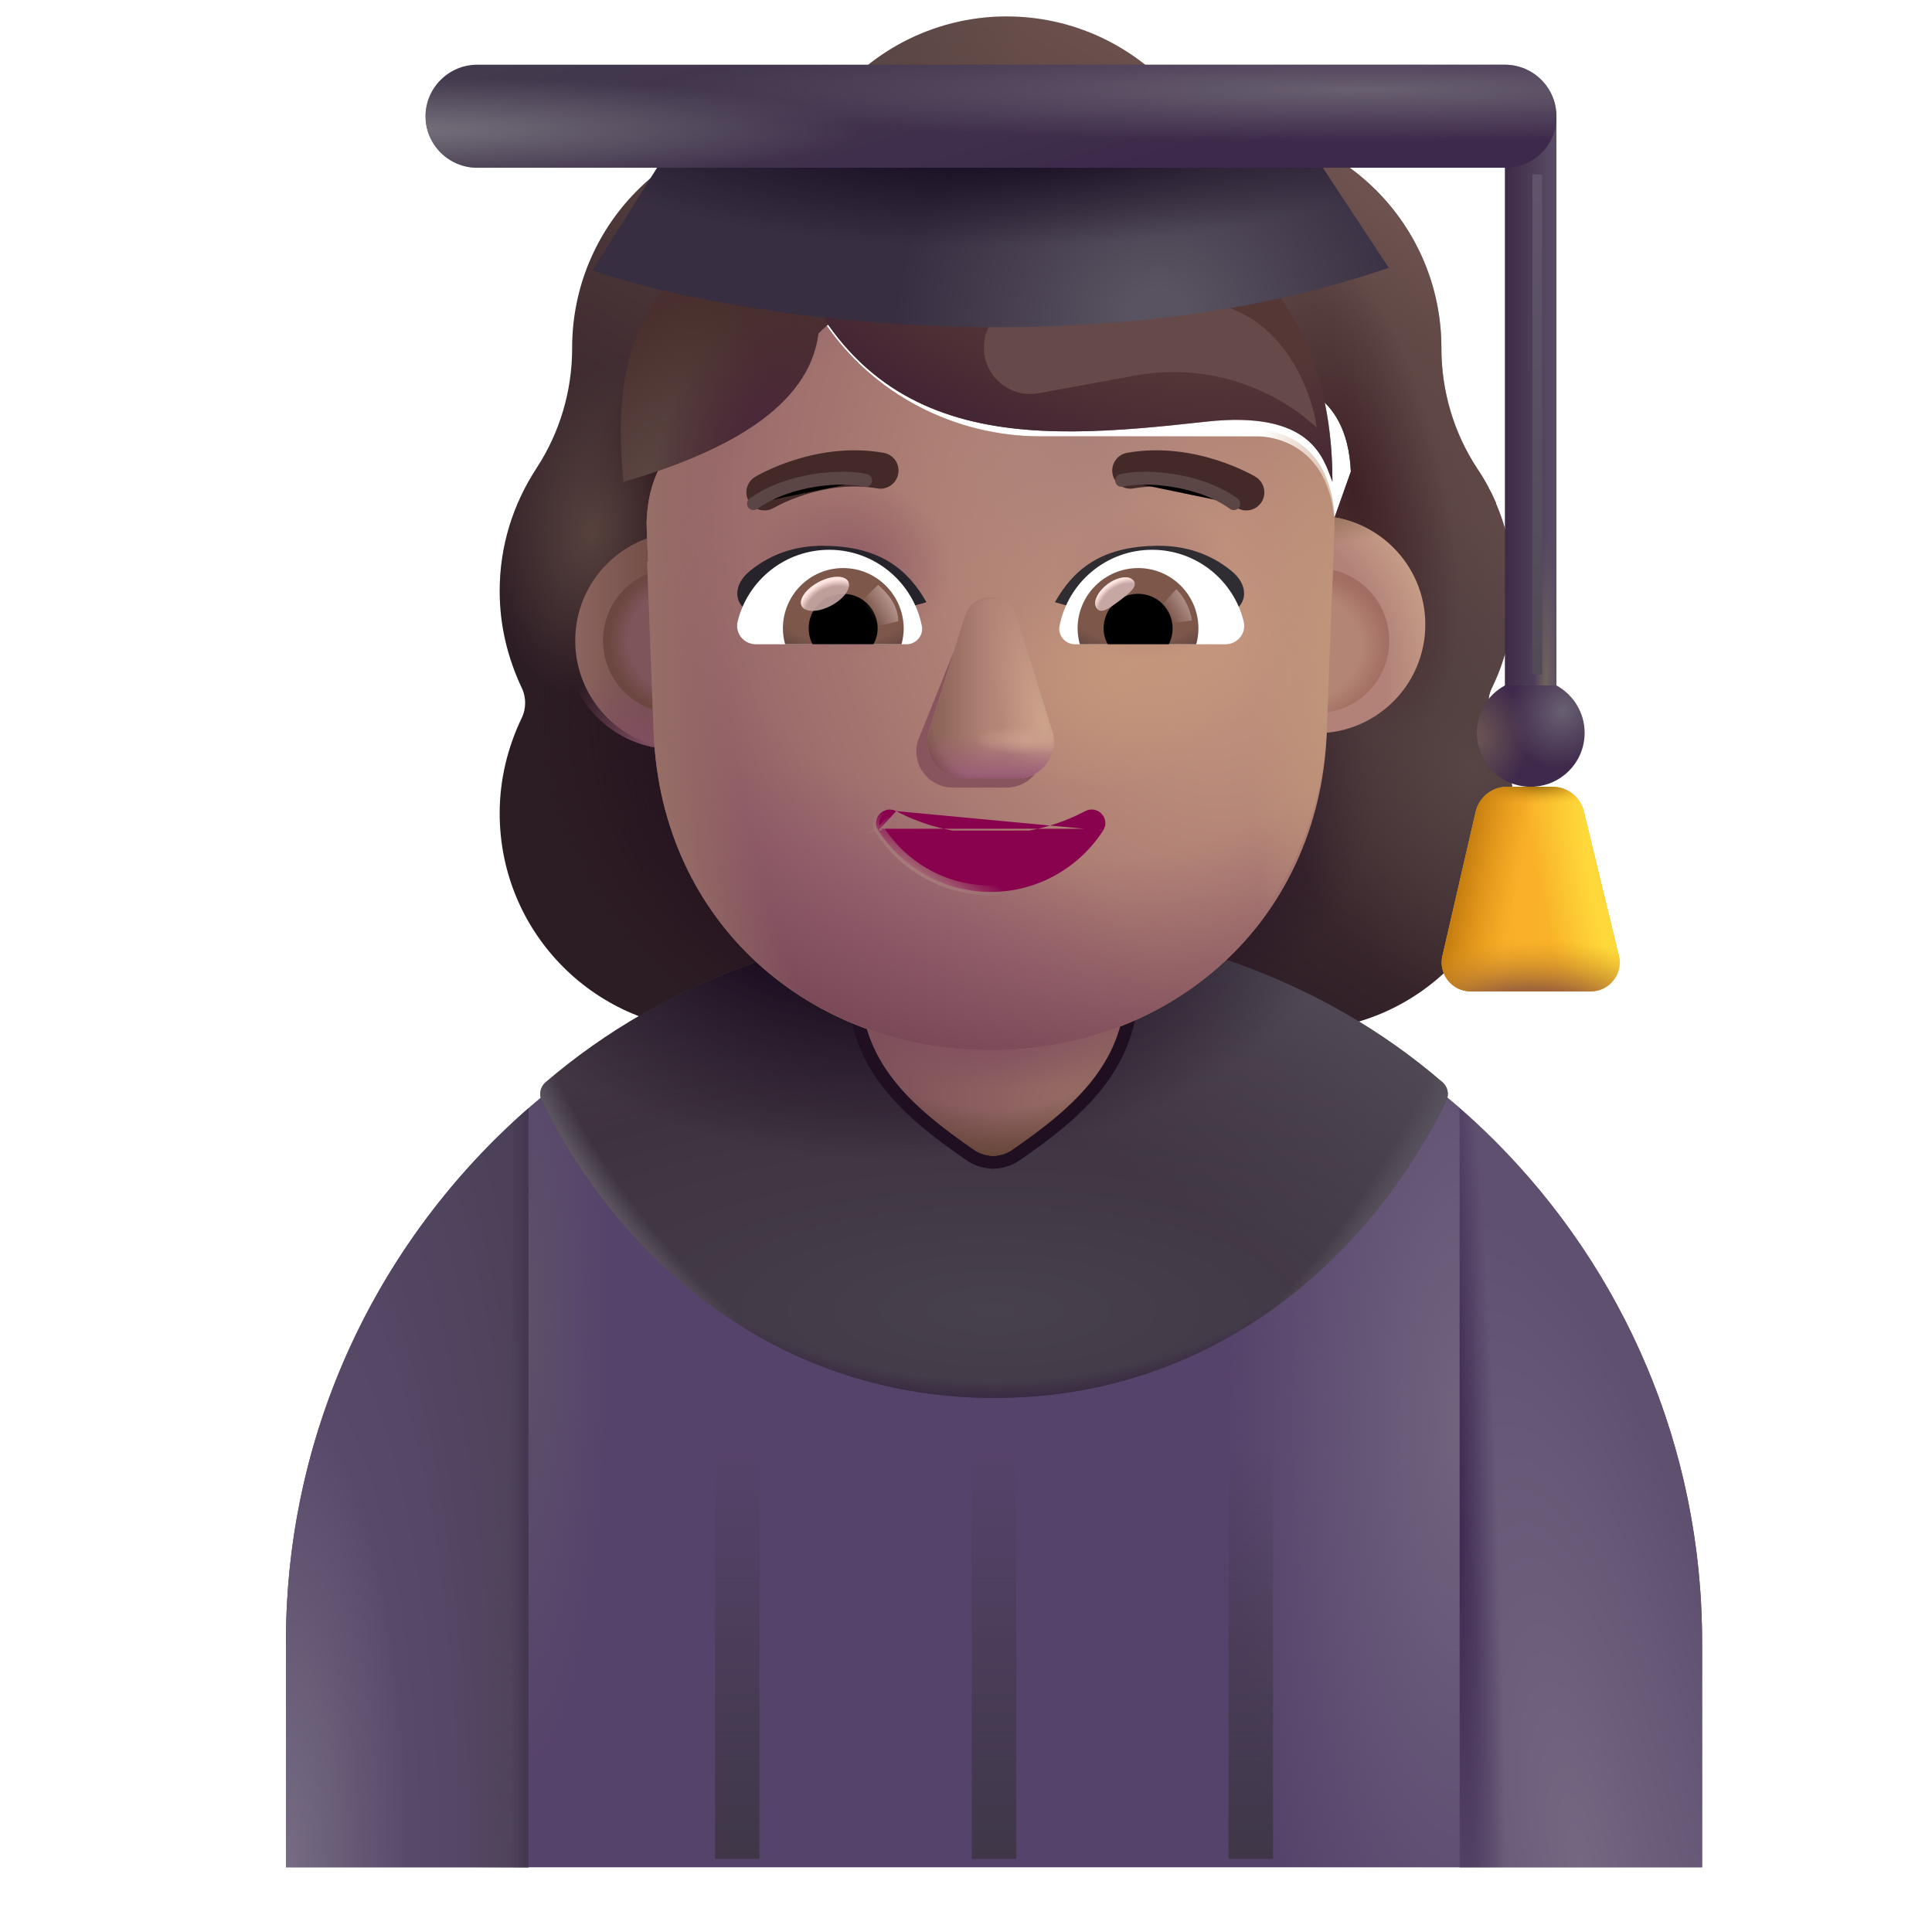<svg viewBox="1 1 30 30" xmlns="http://www.w3.org/2000/svg">
<g filter="url(#filter0_i_4002_1589)">
<path fill-rule="evenodd" clip-rule="evenodd" d="M23.918 12.426C24.14 11.97 24.257 11.46 24.257 10.93C24.257 10.44 24.156 9.98 23.976 9.561H23.981C23.897 9.371 23.802 9.192 23.686 9.023L23.684 9.019C23.323 8.468 23.132 7.82 23.132 7.162V7.152C23.132 5.242 21.583 3.692 19.673 3.692C19.482 3.692 19.302 3.607 19.195 3.448C18.569 2.578 17.54 2.005 16.383 2.005C15.226 2.005 14.197 2.578 13.571 3.448C13.465 3.597 13.284 3.692 13.093 3.692C13.063 3.692 13.034 3.693 13.004 3.693C11.135 3.741 9.634 5.271 9.634 7.152V7.162C9.634 7.82 9.443 8.468 9.082 9.019L9.08 9.023C8.72 9.574 8.509 10.22 8.509 10.93C8.509 11.471 8.636 11.97 8.849 12.426C8.923 12.574 8.923 12.755 8.849 12.903C8.636 13.349 8.509 13.848 8.509 14.379C8.509 16.246 10.016 17.753 11.884 17.753H20.883C22.75 17.753 24.257 16.246 24.257 14.379C24.257 13.848 24.13 13.349 23.918 12.903C23.843 12.755 23.843 12.574 23.918 12.426ZM11.062 9.624H11.049L12.306 12.094C12.435 15.032 13.582 12.094 16.383 12.094C19.184 12.094 20.406 15.365 20.535 12.426L21.726 9.073C21.67 7.768 20.724 7.676 20.535 7.676H17.159C15.825 7.676 14.567 7.024 13.814 5.922C13.685 5.74 13.416 5.772 13.331 5.975L13.244 6.178C13.008 6.767 12.556 7.216 11.997 7.473C11.981 7.478 11.962 7.486 11.943 7.494C11.925 7.502 11.906 7.511 11.889 7.516C11.642 7.644 11.062 8.029 11.04 9.024L11.051 9.345L11.062 9.624Z" fill="url(#paint0_linear_4002_1589)"/>
<path fill-rule="evenodd" clip-rule="evenodd" d="M23.918 12.426C24.14 11.97 24.257 11.46 24.257 10.93C24.257 10.44 24.156 9.98 23.976 9.561H23.981C23.897 9.371 23.802 9.192 23.686 9.023L23.684 9.019C23.323 8.468 23.132 7.82 23.132 7.162V7.152C23.132 5.242 21.583 3.692 19.673 3.692C19.482 3.692 19.302 3.607 19.195 3.448C18.569 2.578 17.54 2.005 16.383 2.005C15.226 2.005 14.197 2.578 13.571 3.448C13.465 3.597 13.284 3.692 13.093 3.692C13.063 3.692 13.034 3.693 13.004 3.693C11.135 3.741 9.634 5.271 9.634 7.152V7.162C9.634 7.82 9.443 8.468 9.082 9.019L9.08 9.023C8.72 9.574 8.509 10.22 8.509 10.93C8.509 11.471 8.636 11.97 8.849 12.426C8.923 12.574 8.923 12.755 8.849 12.903C8.636 13.349 8.509 13.848 8.509 14.379C8.509 16.246 10.016 17.753 11.884 17.753H20.883C22.75 17.753 24.257 16.246 24.257 14.379C24.257 13.848 24.13 13.349 23.918 12.903C23.843 12.755 23.843 12.574 23.918 12.426ZM11.062 9.624H11.049L12.306 12.094C12.435 15.032 13.582 12.094 16.383 12.094C19.184 12.094 20.406 15.365 20.535 12.426L21.726 9.073C21.67 7.768 20.724 7.676 20.535 7.676H17.159C15.825 7.676 14.567 7.024 13.814 5.922C13.685 5.74 13.416 5.772 13.331 5.975L13.244 6.178C13.008 6.767 12.556 7.216 11.997 7.473C11.981 7.478 11.962 7.486 11.943 7.494C11.925 7.502 11.906 7.511 11.889 7.516C11.642 7.644 11.062 8.029 11.04 9.024L11.051 9.345L11.062 9.624Z" fill="url(#paint1_radial_4002_1589)"/>
<path fill-rule="evenodd" clip-rule="evenodd" d="M23.918 12.426C24.14 11.97 24.257 11.46 24.257 10.93C24.257 10.44 24.156 9.98 23.976 9.561H23.981C23.897 9.371 23.802 9.192 23.686 9.023L23.684 9.019C23.323 8.468 23.132 7.82 23.132 7.162V7.152C23.132 5.242 21.583 3.692 19.673 3.692C19.482 3.692 19.302 3.607 19.195 3.448C18.569 2.578 17.54 2.005 16.383 2.005C15.226 2.005 14.197 2.578 13.571 3.448C13.465 3.597 13.284 3.692 13.093 3.692C13.063 3.692 13.034 3.693 13.004 3.693C11.135 3.741 9.634 5.271 9.634 7.152V7.162C9.634 7.82 9.443 8.468 9.082 9.019L9.08 9.023C8.72 9.574 8.509 10.22 8.509 10.93C8.509 11.471 8.636 11.97 8.849 12.426C8.923 12.574 8.923 12.755 8.849 12.903C8.636 13.349 8.509 13.848 8.509 14.379C8.509 16.246 10.016 17.753 11.884 17.753H20.883C22.75 17.753 24.257 16.246 24.257 14.379C24.257 13.848 24.13 13.349 23.918 12.903C23.843 12.755 23.843 12.574 23.918 12.426ZM11.062 9.624H11.049L12.306 12.094C12.435 15.032 13.582 12.094 16.383 12.094C19.184 12.094 20.406 15.365 20.535 12.426L21.726 9.073C21.67 7.768 20.724 7.676 20.535 7.676H17.159C15.825 7.676 14.567 7.024 13.814 5.922C13.685 5.74 13.416 5.772 13.331 5.975L13.244 6.178C13.008 6.767 12.556 7.216 11.997 7.473C11.981 7.478 11.962 7.486 11.943 7.494C11.925 7.502 11.906 7.511 11.889 7.516C11.642 7.644 11.062 8.029 11.04 9.024L11.051 9.345L11.062 9.624Z" fill="url(#paint2_radial_4002_1589)"/>
<path fill-rule="evenodd" clip-rule="evenodd" d="M23.918 12.426C24.14 11.97 24.257 11.46 24.257 10.93C24.257 10.44 24.156 9.98 23.976 9.561H23.981C23.897 9.371 23.802 9.192 23.686 9.023L23.684 9.019C23.323 8.468 23.132 7.82 23.132 7.162V7.152C23.132 5.242 21.583 3.692 19.673 3.692C19.482 3.692 19.302 3.607 19.195 3.448C18.569 2.578 17.54 2.005 16.383 2.005C15.226 2.005 14.197 2.578 13.571 3.448C13.465 3.597 13.284 3.692 13.093 3.692C13.063 3.692 13.034 3.693 13.004 3.693C11.135 3.741 9.634 5.271 9.634 7.152V7.162C9.634 7.82 9.443 8.468 9.082 9.019L9.08 9.023C8.72 9.574 8.509 10.22 8.509 10.93C8.509 11.471 8.636 11.97 8.849 12.426C8.923 12.574 8.923 12.755 8.849 12.903C8.636 13.349 8.509 13.848 8.509 14.379C8.509 16.246 10.016 17.753 11.884 17.753H20.883C22.75 17.753 24.257 16.246 24.257 14.379C24.257 13.848 24.13 13.349 23.918 12.903C23.843 12.755 23.843 12.574 23.918 12.426ZM11.062 9.624H11.049L12.306 12.094C12.435 15.032 13.582 12.094 16.383 12.094C19.184 12.094 20.406 15.365 20.535 12.426L21.726 9.073C21.67 7.768 20.724 7.676 20.535 7.676H17.159C15.825 7.676 14.567 7.024 13.814 5.922C13.685 5.74 13.416 5.772 13.331 5.975L13.244 6.178C13.008 6.767 12.556 7.216 11.997 7.473C11.981 7.478 11.962 7.486 11.943 7.494C11.925 7.502 11.906 7.511 11.889 7.516C11.642 7.644 11.062 8.029 11.04 9.024L11.051 9.345L11.062 9.624Z" fill="url(#paint3_radial_4002_1589)"/>
<path fill-rule="evenodd" clip-rule="evenodd" d="M23.918 12.426C24.14 11.97 24.257 11.46 24.257 10.93C24.257 10.44 24.156 9.98 23.976 9.561H23.981C23.897 9.371 23.802 9.192 23.686 9.023L23.684 9.019C23.323 8.468 23.132 7.82 23.132 7.162V7.152C23.132 5.242 21.583 3.692 19.673 3.692C19.482 3.692 19.302 3.607 19.195 3.448C18.569 2.578 17.54 2.005 16.383 2.005C15.226 2.005 14.197 2.578 13.571 3.448C13.465 3.597 13.284 3.692 13.093 3.692C13.063 3.692 13.034 3.693 13.004 3.693C11.135 3.741 9.634 5.271 9.634 7.152V7.162C9.634 7.82 9.443 8.468 9.082 9.019L9.08 9.023C8.72 9.574 8.509 10.22 8.509 10.93C8.509 11.471 8.636 11.97 8.849 12.426C8.923 12.574 8.923 12.755 8.849 12.903C8.636 13.349 8.509 13.848 8.509 14.379C8.509 16.246 10.016 17.753 11.884 17.753H20.883C22.75 17.753 24.257 16.246 24.257 14.379C24.257 13.848 24.13 13.349 23.918 12.903C23.843 12.755 23.843 12.574 23.918 12.426ZM11.062 9.624H11.049L12.306 12.094C12.435 15.032 13.582 12.094 16.383 12.094C19.184 12.094 20.406 15.365 20.535 12.426L21.726 9.073C21.67 7.768 20.724 7.676 20.535 7.676H17.159C15.825 7.676 14.567 7.024 13.814 5.922C13.685 5.74 13.416 5.772 13.331 5.975L13.244 6.178C13.008 6.767 12.556 7.216 11.997 7.473C11.981 7.478 11.962 7.486 11.943 7.494C11.925 7.502 11.906 7.511 11.889 7.516C11.642 7.644 11.062 8.029 11.04 9.024L11.051 9.345L11.062 9.624Z" fill="url(#paint4_radial_4002_1589)"/>
<path fill-rule="evenodd" clip-rule="evenodd" d="M23.918 12.426C24.14 11.97 24.257 11.46 24.257 10.93C24.257 10.44 24.156 9.98 23.976 9.561H23.981C23.897 9.371 23.802 9.192 23.686 9.023L23.684 9.019C23.323 8.468 23.132 7.82 23.132 7.162V7.152C23.132 5.242 21.583 3.692 19.673 3.692C19.482 3.692 19.302 3.607 19.195 3.448C18.569 2.578 17.54 2.005 16.383 2.005C15.226 2.005 14.197 2.578 13.571 3.448C13.465 3.597 13.284 3.692 13.093 3.692C13.063 3.692 13.034 3.693 13.004 3.693C11.135 3.741 9.634 5.271 9.634 7.152V7.162C9.634 7.82 9.443 8.468 9.082 9.019L9.08 9.023C8.72 9.574 8.509 10.22 8.509 10.93C8.509 11.471 8.636 11.97 8.849 12.426C8.923 12.574 8.923 12.755 8.849 12.903C8.636 13.349 8.509 13.848 8.509 14.379C8.509 16.246 10.016 17.753 11.884 17.753H20.883C22.75 17.753 24.257 16.246 24.257 14.379C24.257 13.848 24.13 13.349 23.918 12.903C23.843 12.755 23.843 12.574 23.918 12.426ZM11.062 9.624H11.049L12.306 12.094C12.435 15.032 13.582 12.094 16.383 12.094C19.184 12.094 20.406 15.365 20.535 12.426L21.726 9.073C21.67 7.768 20.724 7.676 20.535 7.676H17.159C15.825 7.676 14.567 7.024 13.814 5.922C13.685 5.74 13.416 5.772 13.331 5.975L13.244 6.178C13.008 6.767 12.556 7.216 11.997 7.473C11.981 7.478 11.962 7.486 11.943 7.494C11.925 7.502 11.906 7.511 11.889 7.516C11.642 7.644 11.062 8.029 11.04 9.024L11.051 9.345L11.062 9.624Z" fill="url(#paint5_radial_4002_1589)"/>
<path fill-rule="evenodd" clip-rule="evenodd" d="M23.918 12.426C24.14 11.97 24.257 11.46 24.257 10.93C24.257 10.44 24.156 9.98 23.976 9.561H23.981C23.897 9.371 23.802 9.192 23.686 9.023L23.684 9.019C23.323 8.468 23.132 7.82 23.132 7.162V7.152C23.132 5.242 21.583 3.692 19.673 3.692C19.482 3.692 19.302 3.607 19.195 3.448C18.569 2.578 17.54 2.005 16.383 2.005C15.226 2.005 14.197 2.578 13.571 3.448C13.465 3.597 13.284 3.692 13.093 3.692C13.063 3.692 13.034 3.693 13.004 3.693C11.135 3.741 9.634 5.271 9.634 7.152V7.162C9.634 7.82 9.443 8.468 9.082 9.019L9.08 9.023C8.72 9.574 8.509 10.22 8.509 10.93C8.509 11.471 8.636 11.97 8.849 12.426C8.923 12.574 8.923 12.755 8.849 12.903C8.636 13.349 8.509 13.848 8.509 14.379C8.509 16.246 10.016 17.753 11.884 17.753H20.883C22.75 17.753 24.257 16.246 24.257 14.379C24.257 13.848 24.13 13.349 23.918 12.903C23.843 12.755 23.843 12.574 23.918 12.426ZM11.062 9.624H11.049L12.306 12.094C12.435 15.032 13.582 12.094 16.383 12.094C19.184 12.094 20.406 15.365 20.535 12.426L21.726 9.073C21.67 7.768 20.724 7.676 20.535 7.676H17.159C15.825 7.676 14.567 7.024 13.814 5.922C13.685 5.74 13.416 5.772 13.331 5.975L13.244 6.178C13.008 6.767 12.556 7.216 11.997 7.473C11.981 7.478 11.962 7.486 11.943 7.494C11.925 7.502 11.906 7.511 11.889 7.516C11.642 7.644 11.062 8.029 11.04 9.024L11.051 9.345L11.062 9.624Z" fill="url(#paint6_radial_4002_1589)"/>
<path fill-rule="evenodd" clip-rule="evenodd" d="M23.918 12.426C24.14 11.97 24.257 11.46 24.257 10.93C24.257 10.44 24.156 9.98 23.976 9.561H23.981C23.897 9.371 23.802 9.192 23.686 9.023L23.684 9.019C23.323 8.468 23.132 7.82 23.132 7.162V7.152C23.132 5.242 21.583 3.692 19.673 3.692C19.482 3.692 19.302 3.607 19.195 3.448C18.569 2.578 17.54 2.005 16.383 2.005C15.226 2.005 14.197 2.578 13.571 3.448C13.465 3.597 13.284 3.692 13.093 3.692C13.063 3.692 13.034 3.693 13.004 3.693C11.135 3.741 9.634 5.271 9.634 7.152V7.162C9.634 7.82 9.443 8.468 9.082 9.019L9.08 9.023C8.72 9.574 8.509 10.22 8.509 10.93C8.509 11.471 8.636 11.97 8.849 12.426C8.923 12.574 8.923 12.755 8.849 12.903C8.636 13.349 8.509 13.848 8.509 14.379C8.509 16.246 10.016 17.753 11.884 17.753H20.883C22.75 17.753 24.257 16.246 24.257 14.379C24.257 13.848 24.13 13.349 23.918 12.903C23.843 12.755 23.843 12.574 23.918 12.426ZM11.062 9.624H11.049L12.306 12.094C12.435 15.032 13.582 12.094 16.383 12.094C19.184 12.094 20.406 15.365 20.535 12.426L21.726 9.073C21.67 7.768 20.724 7.676 20.535 7.676H17.159C15.825 7.676 14.567 7.024 13.814 5.922C13.685 5.74 13.416 5.772 13.331 5.975L13.244 6.178C13.008 6.767 12.556 7.216 11.997 7.473C11.981 7.478 11.962 7.486 11.943 7.494C11.925 7.502 11.906 7.511 11.889 7.516C11.642 7.644 11.062 8.029 11.04 9.024L11.051 9.345L11.062 9.624Z" fill="url(#paint7_radial_4002_1589)"/>
<path fill-rule="evenodd" clip-rule="evenodd" d="M23.918 12.426C24.14 11.97 24.257 11.46 24.257 10.93C24.257 10.44 24.156 9.98 23.976 9.561H23.981C23.897 9.371 23.802 9.192 23.686 9.023L23.684 9.019C23.323 8.468 23.132 7.82 23.132 7.162V7.152C23.132 5.242 21.583 3.692 19.673 3.692C19.482 3.692 19.302 3.607 19.195 3.448C18.569 2.578 17.54 2.005 16.383 2.005C15.226 2.005 14.197 2.578 13.571 3.448C13.465 3.597 13.284 3.692 13.093 3.692C13.063 3.692 13.034 3.693 13.004 3.693C11.135 3.741 9.634 5.271 9.634 7.152V7.162C9.634 7.82 9.443 8.468 9.082 9.019L9.08 9.023C8.72 9.574 8.509 10.22 8.509 10.93C8.509 11.471 8.636 11.97 8.849 12.426C8.923 12.574 8.923 12.755 8.849 12.903C8.636 13.349 8.509 13.848 8.509 14.379C8.509 16.246 10.016 17.753 11.884 17.753H20.883C22.75 17.753 24.257 16.246 24.257 14.379C24.257 13.848 24.13 13.349 23.918 12.903C23.843 12.755 23.843 12.574 23.918 12.426ZM11.062 9.624H11.049L12.306 12.094C12.435 15.032 13.582 12.094 16.383 12.094C19.184 12.094 20.406 15.365 20.535 12.426L21.726 9.073C21.67 7.768 20.724 7.676 20.535 7.676H17.159C15.825 7.676 14.567 7.024 13.814 5.922C13.685 5.74 13.416 5.772 13.331 5.975L13.244 6.178C13.008 6.767 12.556 7.216 11.997 7.473C11.981 7.478 11.962 7.486 11.943 7.494C11.925 7.502 11.906 7.511 11.889 7.516C11.642 7.644 11.062 8.029 11.04 9.024L11.051 9.345L11.062 9.624Z" fill="url(#paint8_radial_4002_1589)"/>
<path fill-rule="evenodd" clip-rule="evenodd" d="M23.918 12.426C24.14 11.97 24.257 11.46 24.257 10.93C24.257 10.44 24.156 9.98 23.976 9.561H23.981C23.897 9.371 23.802 9.192 23.686 9.023L23.684 9.019C23.323 8.468 23.132 7.82 23.132 7.162V7.152C23.132 5.242 21.583 3.692 19.673 3.692C19.482 3.692 19.302 3.607 19.195 3.448C18.569 2.578 17.54 2.005 16.383 2.005C15.226 2.005 14.197 2.578 13.571 3.448C13.465 3.597 13.284 3.692 13.093 3.692C13.063 3.692 13.034 3.693 13.004 3.693C11.135 3.741 9.634 5.271 9.634 7.152V7.162C9.634 7.82 9.443 8.468 9.082 9.019L9.08 9.023C8.72 9.574 8.509 10.22 8.509 10.93C8.509 11.471 8.636 11.97 8.849 12.426C8.923 12.574 8.923 12.755 8.849 12.903C8.636 13.349 8.509 13.848 8.509 14.379C8.509 16.246 10.016 17.753 11.884 17.753H20.883C22.75 17.753 24.257 16.246 24.257 14.379C24.257 13.848 24.13 13.349 23.918 12.903C23.843 12.755 23.843 12.574 23.918 12.426ZM11.062 9.624H11.049L12.306 12.094C12.435 15.032 13.582 12.094 16.383 12.094C19.184 12.094 20.406 15.365 20.535 12.426L21.726 9.073C21.67 7.768 20.724 7.676 20.535 7.676H17.159C15.825 7.676 14.567 7.024 13.814 5.922C13.685 5.74 13.416 5.772 13.331 5.975L13.244 6.178C13.008 6.767 12.556 7.216 11.997 7.473C11.981 7.478 11.962 7.486 11.943 7.494C11.925 7.502 11.906 7.511 11.889 7.516C11.642 7.644 11.062 8.029 11.04 9.024L11.051 9.345L11.062 9.624Z" fill="url(#paint9_radial_4002_1589)"/>
<path fill-rule="evenodd" clip-rule="evenodd" d="M23.918 12.426C24.14 11.97 24.257 11.46 24.257 10.93C24.257 10.44 24.156 9.98 23.976 9.561H23.981C23.897 9.371 23.802 9.192 23.686 9.023L23.684 9.019C23.323 8.468 23.132 7.82 23.132 7.162V7.152C23.132 5.242 21.583 3.692 19.673 3.692C19.482 3.692 19.302 3.607 19.195 3.448C18.569 2.578 17.54 2.005 16.383 2.005C15.226 2.005 14.197 2.578 13.571 3.448C13.465 3.597 13.284 3.692 13.093 3.692C13.063 3.692 13.034 3.693 13.004 3.693C11.135 3.741 9.634 5.271 9.634 7.152V7.162C9.634 7.82 9.443 8.468 9.082 9.019L9.08 9.023C8.72 9.574 8.509 10.22 8.509 10.93C8.509 11.471 8.636 11.97 8.849 12.426C8.923 12.574 8.923 12.755 8.849 12.903C8.636 13.349 8.509 13.848 8.509 14.379C8.509 16.246 10.016 17.753 11.884 17.753H20.883C22.75 17.753 24.257 16.246 24.257 14.379C24.257 13.848 24.13 13.349 23.918 12.903C23.843 12.755 23.843 12.574 23.918 12.426ZM11.062 9.624H11.049L12.306 12.094C12.435 15.032 13.582 12.094 16.383 12.094C19.184 12.094 20.406 15.365 20.535 12.426L21.726 9.073C21.67 7.768 20.724 7.676 20.535 7.676H17.159C15.825 7.676 14.567 7.024 13.814 5.922C13.685 5.74 13.416 5.772 13.331 5.975L13.244 6.178C13.008 6.767 12.556 7.216 11.997 7.473C11.981 7.478 11.962 7.486 11.943 7.494C11.925 7.502 11.906 7.511 11.889 7.516C11.642 7.644 11.062 8.029 11.04 9.024L11.051 9.345L11.062 9.624Z" fill="url(#paint10_radial_4002_1589)"/>
<path fill-rule="evenodd" clip-rule="evenodd" d="M23.918 12.426C24.14 11.97 24.257 11.46 24.257 10.93C24.257 10.44 24.156 9.98 23.976 9.561H23.981C23.897 9.371 23.802 9.192 23.686 9.023L23.684 9.019C23.323 8.468 23.132 7.82 23.132 7.162V7.152C23.132 5.242 21.583 3.692 19.673 3.692C19.482 3.692 19.302 3.607 19.195 3.448C18.569 2.578 17.54 2.005 16.383 2.005C15.226 2.005 14.197 2.578 13.571 3.448C13.465 3.597 13.284 3.692 13.093 3.692C13.063 3.692 13.034 3.693 13.004 3.693C11.135 3.741 9.634 5.271 9.634 7.152V7.162C9.634 7.82 9.443 8.468 9.082 9.019L9.08 9.023C8.72 9.574 8.509 10.22 8.509 10.93C8.509 11.471 8.636 11.97 8.849 12.426C8.923 12.574 8.923 12.755 8.849 12.903C8.636 13.349 8.509 13.848 8.509 14.379C8.509 16.246 10.016 17.753 11.884 17.753H20.883C22.75 17.753 24.257 16.246 24.257 14.379C24.257 13.848 24.13 13.349 23.918 12.903C23.843 12.755 23.843 12.574 23.918 12.426ZM11.062 9.624H11.049L12.306 12.094C12.435 15.032 13.582 12.094 16.383 12.094C19.184 12.094 20.406 15.365 20.535 12.426L21.726 9.073C21.67 7.768 20.724 7.676 20.535 7.676H17.159C15.825 7.676 14.567 7.024 13.814 5.922C13.685 5.74 13.416 5.772 13.331 5.975L13.244 6.178C13.008 6.767 12.556 7.216 11.997 7.473C11.981 7.478 11.962 7.486 11.943 7.494C11.925 7.502 11.906 7.511 11.889 7.516C11.642 7.644 11.062 8.029 11.04 9.024L11.051 9.345L11.062 9.624Z" fill="url(#paint11_radial_4002_1589)"/>
</g>
<path d="M16.44 15.495C10.37 15.495 5.44 20.415 5.44 26.495V29.995H27.43V26.495C27.43 20.415 22.51 15.495 16.44 15.495Z" fill="#56436B"/>
<path d="M16.44 15.495C10.37 15.495 5.44 20.415 5.44 26.495V29.995H27.43V26.495C27.43 20.415 22.51 15.495 16.44 15.495Z" fill="url(#paint12_radial_4002_1589)"/>
<path d="M16.44 15.495C10.37 15.495 5.44 20.415 5.44 26.495V29.995H27.43V26.495C27.43 20.415 22.51 15.495 16.44 15.495Z" fill="url(#paint13_radial_4002_1589)"/>
<path d="M23.456 18.094C23.505 17.995 23.481 17.876 23.397 17.804C21.541 16.201 19.051 15.317 16.443 15.317C13.835 15.317 11.33 16.211 9.473 17.804C9.39 17.876 9.365 17.995 9.414 18.094C10.689 20.694 13.169 22.708 16.443 22.708C19.717 22.708 22.173 20.694 23.456 18.094Z" fill="url(#paint14_radial_4002_1589)"/>
<path d="M23.456 18.094C23.505 17.995 23.481 17.876 23.397 17.804C21.541 16.201 19.051 15.317 16.443 15.317C13.835 15.317 11.33 16.211 9.473 17.804C9.39 17.876 9.365 17.995 9.414 18.094C10.689 20.694 13.169 22.708 16.443 22.708C19.717 22.708 22.173 20.694 23.456 18.094Z" fill="url(#paint15_radial_4002_1589)"/>
<path d="M23.456 18.094C23.505 17.995 23.481 17.876 23.397 17.804C21.541 16.201 19.051 15.317 16.443 15.317C13.835 15.317 11.33 16.211 9.473 17.804C9.39 17.876 9.365 17.995 9.414 18.094C10.689 20.694 13.169 22.708 16.443 22.708C19.717 22.708 22.173 20.694 23.456 18.094Z" fill="url(#paint16_radial_4002_1589)"/>
<path d="M23.456 18.094C23.505 17.995 23.481 17.876 23.397 17.804C21.541 16.201 19.051 15.317 16.443 15.317C13.835 15.317 11.33 16.211 9.473 17.804C9.39 17.876 9.365 17.995 9.414 18.094C10.689 20.694 13.169 22.708 16.443 22.708C19.717 22.708 22.173 20.694 23.456 18.094Z" fill="url(#paint17_radial_4002_1589)"/>
<path d="M23.456 18.094C23.505 17.995 23.481 17.876 23.397 17.804C21.541 16.201 19.051 15.317 16.443 15.317C13.835 15.317 11.33 16.211 9.473 17.804C9.39 17.876 9.365 17.995 9.414 18.094C10.689 20.694 13.169 22.708 16.443 22.708C19.717 22.708 22.173 20.694 23.456 18.094Z" fill="url(#paint18_radial_4002_1589)"/>
<path d="M23.456 18.094C23.505 17.995 23.481 17.876 23.397 17.804C21.541 16.201 19.051 15.317 16.443 15.317C13.835 15.317 11.33 16.211 9.473 17.804C9.39 17.876 9.365 17.995 9.414 18.094C10.689 20.694 13.169 22.708 16.443 22.708C19.717 22.708 22.173 20.694 23.456 18.094Z" fill="url(#paint19_radial_4002_1589)"/>
<g filter="url(#filter1_f_4002_1589)">
<path d="M16.141 18.865C16.204 18.908 16.311 18.945 16.421 18.949C16.532 18.945 16.638 18.908 16.701 18.865C17.718 18.169 18.481 17.476 18.481 16.278V12.645C18.481 11.505 17.561 10.585 16.421 10.585C15.281 10.585 14.361 11.505 14.361 12.645V16.278C14.361 17.476 15.124 18.169 16.141 18.865Z" stroke="#1F0F21" stroke-width="0.4"/>
</g>
<path d="M16.141 18.865C16.204 18.908 16.311 18.945 16.421 18.949C16.532 18.945 16.638 18.908 16.701 18.865C17.718 18.169 18.481 17.476 18.481 16.278V12.645C18.481 11.505 17.561 10.585 16.421 10.585C15.281 10.585 14.361 11.505 14.361 12.645V16.278C14.361 17.476 15.124 18.169 16.141 18.865Z" fill="url(#paint20_radial_4002_1589)"/>
<path d="M16.141 18.865C16.204 18.908 16.311 18.945 16.421 18.949C16.532 18.945 16.638 18.908 16.701 18.865C17.718 18.169 18.481 17.476 18.481 16.278V12.645C18.481 11.505 17.561 10.585 16.421 10.585C15.281 10.585 14.361 11.505 14.361 12.645V16.278C14.361 17.476 15.124 18.169 16.141 18.865Z" fill="url(#paint21_radial_4002_1589)"/>
<path d="M16.141 18.865C16.204 18.908 16.311 18.945 16.421 18.949C16.532 18.945 16.638 18.908 16.701 18.865C17.718 18.169 18.481 17.476 18.481 16.278V12.645C18.481 11.505 17.561 10.585 16.421 10.585C15.281 10.585 14.361 11.505 14.361 12.645V16.278C14.361 17.476 15.124 18.169 16.141 18.865Z" fill="url(#paint22_radial_4002_1589)"/>
<path d="M25.168 11.668V2.805H24.368V11.668H25.168Z" fill="url(#paint23_linear_4002_1589)"/>
<path d="M25.168 11.668V2.805H24.368V11.668H25.168Z" fill="url(#paint24_radial_4002_1589)"/>
<path d="M24.368 11.644C24.107 11.786 23.93 12.062 23.93 12.38C23.93 12.842 24.306 13.217 24.768 13.217C25.231 13.217 25.606 12.842 25.606 12.38C25.606 12.062 25.429 11.786 25.169 11.644H24.368Z" fill="url(#paint25_radial_4002_1589)"/>
<path d="M24.368 11.644C24.107 11.786 23.93 12.062 23.93 12.38C23.93 12.842 24.306 13.217 24.768 13.217C25.231 13.217 25.606 12.842 25.606 12.38C25.606 12.062 25.429 11.786 25.169 11.644H24.368Z" fill="url(#paint26_radial_4002_1589)"/>
<g filter="url(#filter2_f_4002_1589)">
<path d="M24.871 3.708V11.476" stroke="url(#paint27_linear_4002_1589)" stroke-width="0.15"/>
</g>
<path d="M23.914 13.605L23.398 15.843C23.332 16.128 23.551 16.398 23.843 16.395H25.706C25.995 16.391 26.206 16.119 26.137 15.838L25.594 13.598C25.54 13.375 25.339 13.217 25.109 13.217H24.402C24.169 13.217 23.967 13.378 23.914 13.605Z" fill="url(#paint28_linear_4002_1589)"/>
<path d="M23.914 13.605L23.398 15.843C23.332 16.128 23.551 16.398 23.843 16.395H25.706C25.995 16.391 26.206 16.119 26.137 15.838L25.594 13.598C25.54 13.375 25.339 13.217 25.109 13.217H24.402C24.169 13.217 23.967 13.378 23.914 13.605Z" fill="url(#paint29_radial_4002_1589)"/>
<path d="M23.914 13.605L23.398 15.843C23.332 16.128 23.551 16.398 23.843 16.395H25.706C25.995 16.391 26.206 16.119 26.137 15.838L25.594 13.598C25.54 13.375 25.339 13.217 25.109 13.217H24.402C24.169 13.217 23.967 13.378 23.914 13.605Z" fill="url(#paint30_radial_4002_1589)"/>
<path d="M23.914 13.605L23.398 15.843C23.332 16.128 23.551 16.398 23.843 16.395H25.706C25.995 16.391 26.206 16.119 26.137 15.838L25.594 13.598C25.54 13.375 25.339 13.217 25.109 13.217H24.402C24.169 13.217 23.967 13.378 23.914 13.605Z" fill="url(#paint31_linear_4002_1589)"/>
<path d="M23.914 13.605L23.398 15.843C23.332 16.128 23.551 16.398 23.843 16.395H25.706C25.995 16.391 26.206 16.119 26.137 15.838L25.594 13.598C25.54 13.375 25.339 13.217 25.109 13.217H24.402C24.169 13.217 23.967 13.378 23.914 13.605Z" fill="url(#paint32_radial_4002_1589)"/>
<path d="M9.206 29.995V18.209C6.898 20.225 5.44 23.188 5.44 26.495V29.995H9.206Z" fill="url(#paint33_radial_4002_1589)"/>
<path d="M9.206 29.995V18.209C6.898 20.225 5.44 23.188 5.44 26.495V29.995H9.206Z" fill="url(#paint34_radial_4002_1589)"/>
<path d="M9.206 29.995V18.209C6.898 20.225 5.44 23.188 5.44 26.495V29.995H9.206Z" fill="url(#paint35_linear_4002_1589)"/>
<path d="M23.665 29.995V18.209C25.972 20.225 27.43 23.188 27.43 26.495V29.995H23.665Z" fill="url(#paint36_radial_4002_1589)"/>
<path d="M23.665 29.995V18.209C25.972 20.225 27.43 23.188 27.43 26.495V29.995H23.665Z" fill="url(#paint37_radial_4002_1589)"/>
<g filter="url(#filter3_f_4002_1589)">
<path d="M12.103 23.771C12.103 23.583 12.258 23.431 12.449 23.431C12.64 23.431 12.794 23.583 12.794 23.771V29.864H12.103V23.771Z" fill="url(#paint38_linear_4002_1589)"/>
<path d="M16.089 23.771C16.089 23.583 16.244 23.431 16.435 23.431C16.626 23.431 16.781 23.583 16.781 23.771V29.864H16.089V23.771Z" fill="url(#paint39_linear_4002_1589)"/>
<path d="M20.076 23.771C20.076 23.583 20.23 23.431 20.421 23.431C20.612 23.431 20.767 23.583 20.767 23.771V29.864H20.076V23.771Z" fill="url(#paint40_linear_4002_1589)"/>
</g>
<g filter="url(#filter4_f_4002_1589)">
<path d="M13.387 4.085C13.412 4.341 13.633 5.299 13.959 5.88" stroke="url(#paint41_linear_4002_1589)" stroke-width="0.1" stroke-linecap="round"/>
</g>
<g filter="url(#filter5_i_4002_1589)">
<path d="M11.47 12.635C12.402 12.635 13.157 11.879 13.157 10.948C13.157 10.016 12.402 9.26 11.47 9.26C10.538 9.26 9.782 10.016 9.782 10.948C9.782 11.879 10.538 12.635 11.47 12.635Z" fill="url(#paint42_linear_4002_1589)"/>
</g>
<path d="M11.47 12.635C12.402 12.635 13.157 11.879 13.157 10.948C13.157 10.016 12.402 9.26 11.47 9.26C10.538 9.26 9.782 10.016 9.782 10.948C9.782 11.879 10.538 12.635 11.47 12.635Z" fill="url(#paint43_radial_4002_1589)"/>
<g filter="url(#filter6_i_4002_1589)">
<path d="M21.445 12.635C22.377 12.635 23.132 11.879 23.132 10.948C23.132 10.016 22.377 9.26 21.445 9.26C20.513 9.26 19.758 10.016 19.758 10.948C19.758 11.879 20.513 12.635 21.445 12.635Z" fill="url(#paint44_radial_4002_1589)"/>
<path d="M21.445 12.635C22.377 12.635 23.132 11.879 23.132 10.948C23.132 10.016 22.377 9.26 21.445 9.26C20.513 9.26 19.758 10.016 19.758 10.948C19.758 11.879 20.513 12.635 21.445 12.635Z" fill="url(#paint45_radial_4002_1589)"/>
</g>
<g filter="url(#filter7_f_4002_1589)">
<path d="M21.445 12.074C22.067 12.074 22.572 11.57 22.572 10.948C22.572 10.326 22.067 9.821 21.445 9.821C20.823 9.821 20.319 10.326 20.319 10.948C20.319 11.57 20.823 12.074 21.445 12.074Z" fill="#B38574"/>
<path d="M21.445 12.074C22.067 12.074 22.572 11.57 22.572 10.948C22.572 10.326 22.067 9.821 21.445 9.821C20.823 9.821 20.319 10.326 20.319 10.948C20.319 11.57 20.823 12.074 21.445 12.074Z" fill="url(#paint46_radial_4002_1589)"/>
</g>
<g filter="url(#filter8_f_4002_1589)">
<path d="M11.49 12.074C12.112 12.074 12.616 11.57 12.616 10.948C12.616 10.326 12.112 9.821 11.49 9.821C10.868 9.821 10.364 10.326 10.364 10.948C10.364 11.57 10.868 12.074 11.49 12.074Z" fill="#7E555A"/>
<path d="M11.49 12.074C12.112 12.074 12.616 11.57 12.616 10.948C12.616 10.326 12.112 9.821 11.49 9.821C10.868 9.821 10.364 10.326 10.364 10.948C10.364 11.57 10.868 12.074 11.49 12.074Z" fill="url(#paint47_radial_4002_1589)"/>
</g>
<g filter="url(#filter9_i_4002_1589)">
<path d="M11.049 9.624H11.062L11.051 9.345L11.04 9.024C11.062 8.029 11.642 7.644 11.89 7.516C11.906 7.511 11.925 7.502 11.943 7.494C11.962 7.486 11.981 7.478 11.997 7.473C12.556 7.216 13.008 6.767 13.245 6.178L13.331 5.975C13.416 5.772 13.685 5.74 13.814 5.922C14.567 7.024 15.825 7.676 17.159 7.676H20.535C20.724 7.676 21.67 7.768 21.726 9.073L21.602 12.296C21.473 15.235 19.178 17.208 16.376 17.208C13.575 17.208 11.28 15.235 11.151 12.296L11.049 9.624Z" fill="url(#paint48_radial_4002_1589)"/>
<path d="M11.049 9.624H11.062L11.051 9.345L11.04 9.024C11.062 8.029 11.642 7.644 11.89 7.516C11.906 7.511 11.925 7.502 11.943 7.494C11.962 7.486 11.981 7.478 11.997 7.473C12.556 7.216 13.008 6.767 13.245 6.178L13.331 5.975C13.416 5.772 13.685 5.74 13.814 5.922C14.567 7.024 15.825 7.676 17.159 7.676H20.535C20.724 7.676 21.67 7.768 21.726 9.073L21.602 12.296C21.473 15.235 19.178 17.208 16.376 17.208C13.575 17.208 11.28 15.235 11.151 12.296L11.049 9.624Z" fill="url(#paint49_radial_4002_1589)"/>
<path d="M11.049 9.624H11.062L11.051 9.345L11.04 9.024C11.062 8.029 11.642 7.644 11.89 7.516C11.906 7.511 11.925 7.502 11.943 7.494C11.962 7.486 11.981 7.478 11.997 7.473C12.556 7.216 13.008 6.767 13.245 6.178L13.331 5.975C13.416 5.772 13.685 5.74 13.814 5.922C14.567 7.024 15.825 7.676 17.159 7.676H20.535C20.724 7.676 21.67 7.768 21.726 9.073L21.602 12.296C21.473 15.235 19.178 17.208 16.376 17.208C13.575 17.208 11.28 15.235 11.151 12.296L11.049 9.624Z" fill="url(#paint50_radial_4002_1589)"/>
<path d="M11.049 9.624H11.062L11.051 9.345L11.04 9.024C11.062 8.029 11.642 7.644 11.89 7.516C11.906 7.511 11.925 7.502 11.943 7.494C11.962 7.486 11.981 7.478 11.997 7.473C12.556 7.216 13.008 6.767 13.245 6.178L13.331 5.975C13.416 5.772 13.685 5.74 13.814 5.922C14.567 7.024 15.825 7.676 17.159 7.676H20.535C20.724 7.676 21.67 7.768 21.726 9.073L21.602 12.296C21.473 15.235 19.178 17.208 16.376 17.208C13.575 17.208 11.28 15.235 11.151 12.296L11.049 9.624Z" fill="url(#paint51_radial_4002_1589)"/>
<path d="M11.049 9.624H11.062L11.051 9.345L11.04 9.024C11.062 8.029 11.642 7.644 11.89 7.516C11.906 7.511 11.925 7.502 11.943 7.494C11.962 7.486 11.981 7.478 11.997 7.473C12.556 7.216 13.008 6.767 13.245 6.178L13.331 5.975C13.416 5.772 13.685 5.74 13.814 5.922C14.567 7.024 15.825 7.676 17.159 7.676H20.535C20.724 7.676 21.67 7.768 21.726 9.073L21.602 12.296C21.473 15.235 19.178 17.208 16.376 17.208C13.575 17.208 11.28 15.235 11.151 12.296L11.049 9.624Z" fill="url(#paint52_radial_4002_1589)"/>
<path d="M11.049 9.624H11.062L11.051 9.345L11.04 9.024C11.062 8.029 11.642 7.644 11.89 7.516C11.906 7.511 11.925 7.502 11.943 7.494C11.962 7.486 11.981 7.478 11.997 7.473C12.556 7.216 13.008 6.767 13.245 6.178L13.331 5.975C13.416 5.772 13.685 5.74 13.814 5.922C14.567 7.024 15.825 7.676 17.159 7.676H20.535C20.724 7.676 21.67 7.768 21.726 9.073L21.602 12.296C21.473 15.235 19.178 17.208 16.376 17.208C13.575 17.208 11.28 15.235 11.151 12.296L11.049 9.624Z" fill="url(#paint53_radial_4002_1589)"/>
<path d="M11.049 9.624H11.062L11.051 9.345L11.04 9.024C11.062 8.029 11.642 7.644 11.89 7.516C11.906 7.511 11.925 7.502 11.943 7.494C11.962 7.486 11.981 7.478 11.997 7.473C12.556 7.216 13.008 6.767 13.245 6.178L13.331 5.975C13.416 5.772 13.685 5.74 13.814 5.922C14.567 7.024 15.825 7.676 17.159 7.676H20.535C20.724 7.676 21.67 7.768 21.726 9.073L21.602 12.296C21.473 15.235 19.178 17.208 16.376 17.208C13.575 17.208 11.28 15.235 11.151 12.296L11.049 9.624Z" fill="url(#paint54_radial_4002_1589)"/>
<path d="M11.049 9.624H11.062L11.051 9.345L11.04 9.024C11.062 8.029 11.642 7.644 11.89 7.516C11.906 7.511 11.925 7.502 11.943 7.494C11.962 7.486 11.981 7.478 11.997 7.473C12.556 7.216 13.008 6.767 13.245 6.178L13.331 5.975C13.416 5.772 13.685 5.74 13.814 5.922C14.567 7.024 15.825 7.676 17.159 7.676H20.535C20.724 7.676 21.67 7.768 21.726 9.073L21.602 12.296C21.473 15.235 19.178 17.208 16.376 17.208C13.575 17.208 11.28 15.235 11.151 12.296L11.049 9.624Z" fill="url(#paint55_radial_4002_1589)"/>
</g>
<path d="M11.049 9.624H11.062L11.051 9.345L11.04 9.024C11.062 8.029 11.642 7.644 11.89 7.516C11.906 7.511 11.925 7.502 11.943 7.494C11.962 7.486 11.981 7.478 11.997 7.473C12.556 7.216 13.008 6.767 13.245 6.178L13.331 5.975C13.416 5.772 13.685 5.74 13.814 5.922C14.567 7.024 15.825 7.676 17.159 7.676H20.535C20.724 7.676 21.67 7.768 21.726 9.073L21.602 12.296C21.473 15.235 19.178 17.208 16.376 17.208C13.575 17.208 11.28 15.235 11.151 12.296L11.049 9.624Z" fill="url(#paint56_radial_4002_1589)"/>
<g filter="url(#filter10_f_4002_1589)">
<path d="M15.972 10.714L15.255 12.497C15.141 12.864 15.414 13.23 15.801 13.23H16.625C17.012 13.23 17.285 12.858 17.171 12.497L16.614 10.714C16.494 10.319 16.097 10.319 15.972 10.714Z" fill="#88555F"/>
</g>
<g filter="url(#filter11_f_4002_1589)">
<path d="M15.982 10.569L15.425 12.352C15.311 12.718 15.584 13.085 15.971 13.085H16.796C17.182 13.085 17.455 12.713 17.341 12.352L16.784 10.569C16.665 10.174 16.107 10.174 15.982 10.569Z" fill="#B38578"/>
<path d="M15.982 10.569L15.425 12.352C15.311 12.718 15.584 13.085 15.971 13.085H16.796C17.182 13.085 17.455 12.713 17.341 12.352L16.784 10.569C16.665 10.174 16.107 10.174 15.982 10.569Z" fill="url(#paint57_radial_4002_1589)"/>
<path d="M15.982 10.569L15.425 12.352C15.311 12.718 15.584 13.085 15.971 13.085H16.796C17.182 13.085 17.455 12.713 17.341 12.352L16.784 10.569C16.665 10.174 16.107 10.174 15.982 10.569Z" fill="url(#paint58_linear_4002_1589)"/>
<path d="M15.982 10.569L15.425 12.352C15.311 12.718 15.584 13.085 15.971 13.085H16.796C17.182 13.085 17.455 12.713 17.341 12.352L16.784 10.569C16.665 10.174 16.107 10.174 15.982 10.569Z" fill="url(#paint59_linear_4002_1589)"/>
<path d="M15.982 10.569L15.425 12.352C15.311 12.718 15.584 13.085 15.971 13.085H16.796C17.182 13.085 17.455 12.713 17.341 12.352L16.784 10.569C16.665 10.174 16.107 10.174 15.982 10.569Z" fill="url(#paint60_radial_4002_1589)"/>
</g>
<path d="M15.982 10.569L15.425 12.352C15.311 12.718 15.584 13.085 15.971 13.085H16.796C17.182 13.085 17.455 12.713 17.341 12.352L16.784 10.569C16.665 10.174 16.107 10.174 15.982 10.569Z" fill="url(#paint61_linear_4002_1589)"/>
<path d="M15.982 10.569L15.425 12.352C15.311 12.718 15.584 13.085 15.971 13.085H16.796C17.182 13.085 17.455 12.713 17.341 12.352L16.784 10.569C16.665 10.174 16.107 10.174 15.982 10.569Z" fill="url(#paint62_radial_4002_1589)"/>
<path d="M14.916 13.595L14.916 13.595C15.34 13.821 15.845 13.951 16.383 13.951C16.927 13.951 17.426 13.821 17.85 13.595L17.851 13.595L17.851 13.595C17.947 13.545 18.047 13.574 18.107 13.638C18.167 13.702 18.189 13.804 18.129 13.896M14.916 13.595L18.087 13.869M14.916 13.595L14.916 13.595C14.819 13.545 14.719 13.576 14.659 13.64C14.6 13.704 14.577 13.806 14.638 13.897M14.916 13.595L14.68 13.869M18.129 13.896C18.129 13.896 18.129 13.896 18.129 13.896L18.087 13.869M18.129 13.896C18.129 13.896 18.129 13.896 18.129 13.896L18.087 13.869M18.129 13.896C17.76 14.469 17.116 14.85 16.383 14.85C15.65 14.85 15.007 14.469 14.638 13.897M18.087 13.869C17.727 14.428 17.099 14.8 16.383 14.8C15.668 14.8 15.04 14.428 14.68 13.869M14.638 13.897C14.638 13.897 14.638 13.897 14.638 13.897L14.68 13.869M14.638 13.897C14.638 13.897 14.638 13.896 14.637 13.896L14.68 13.869" fill="#88024E" stroke="url(#paint63_linear_4002_1589)" stroke-width="0.1"/>
<g filter="url(#filter12_i_4002_1589)">
<path d="M17.581 10.351C17.859 9.862 18.282 9.475 19.193 9.475C19.592 9.475 19.976 9.586 20.318 9.862C20.6 10.089 20.562 10.381 20.344 10.49L19.761 10.823C19.077 10.602 18.321 10.572 17.581 10.351Z" fill="#2F2C32"/>
</g>
<g filter="url(#filter13_i_4002_1589)">
<path d="M15.186 10.351C14.907 9.862 14.484 9.475 13.574 9.475C13.175 9.475 12.79 9.586 12.449 9.862C12.167 10.089 12.204 10.381 12.423 10.49L13.006 10.823C13.689 10.602 14.445 10.572 15.186 10.351Z" fill="#27232A"/>
</g>
<g filter="url(#filter14_i_4002_1589)">
<path d="M12.82 9.084L12.816 9.086C12.816 9.086 12.816 9.086 12.815 9.086C12.682 9.166 12.51 9.123 12.43 8.99C12.35 8.857 12.393 8.684 12.527 8.604L12.527 8.603L12.528 8.603L12.531 8.601L12.541 8.595C12.549 8.591 12.561 8.584 12.575 8.576C12.604 8.561 12.645 8.539 12.697 8.515C12.8 8.465 12.947 8.402 13.127 8.345C13.483 8.231 13.982 8.136 14.52 8.231C14.673 8.258 14.775 8.403 14.748 8.556C14.721 8.709 14.575 8.811 14.422 8.784C14.004 8.711 13.602 8.784 13.298 8.881C13.147 8.929 13.024 8.982 12.939 9.022C12.897 9.043 12.864 9.059 12.843 9.071C12.833 9.077 12.825 9.081 12.82 9.084Z" fill="#432A28"/>
</g>
<g filter="url(#filter15_i_4002_1589)">
<path fill-rule="evenodd" clip-rule="evenodd" d="M20.296 8.604C20.296 8.604 20.296 8.604 20.152 8.845L20.296 8.604C20.429 8.684 20.473 8.857 20.393 8.99C20.313 9.123 20.141 9.166 20.008 9.086C20.007 9.086 20.007 9.086 20.007 9.086L20.002 9.084C19.998 9.081 19.99 9.077 19.98 9.071C19.959 9.059 19.926 9.043 19.884 9.022C19.799 8.982 19.676 8.929 19.525 8.881C19.22 8.784 18.819 8.711 18.401 8.784C18.248 8.811 18.102 8.709 18.075 8.556C18.048 8.403 18.15 8.258 18.303 8.231C18.841 8.136 19.339 8.231 19.696 8.345C19.875 8.402 20.023 8.465 20.126 8.515C20.178 8.539 20.219 8.561 20.247 8.576C20.262 8.584 20.273 8.591 20.282 8.595L20.291 8.601L20.294 8.603L20.296 8.603L20.296 8.604Z" fill="#432A28"/>
</g>
<path d="M18.89 9.537C19.575 9.537 20.154 10.009 20.311 10.647C20.358 10.83 20.218 11.004 20.03 11.004H17.691C17.542 11.004 17.423 10.868 17.453 10.719C17.584 10.047 18.176 9.537 18.89 9.537Z" fill="white"/>
<path d="M18.674 9.821C19.192 9.821 19.609 10.242 19.609 10.757C19.609 10.842 19.597 10.927 19.575 11.004H17.767C17.746 10.923 17.733 10.842 17.733 10.757C17.733 10.242 18.154 9.821 18.674 9.821Z" fill="url(#paint64_radial_4002_1589)"/>
<path d="M18.137 10.757C18.137 10.459 18.375 10.221 18.673 10.221C18.97 10.221 19.208 10.459 19.208 10.757C19.208 10.846 19.187 10.931 19.149 11.003H18.201C18.159 10.931 18.137 10.846 18.137 10.757Z" fill="black"/>
<g filter="url(#filter16_f_4002_1589)">
<path d="M18.604 10.019C18.671 10.108 18.532 10.217 18.373 10.335C18.215 10.454 18.097 10.537 18.031 10.448C17.964 10.359 18.038 10.191 18.197 10.072C18.355 9.954 18.538 9.93 18.604 10.019Z" fill="#C7A7A3"/>
<path d="M18.604 10.019C18.671 10.108 18.532 10.217 18.373 10.335C18.215 10.454 18.097 10.537 18.031 10.448C17.964 10.359 18.038 10.191 18.197 10.072C18.355 9.954 18.538 9.93 18.604 10.019Z" fill="url(#paint65_radial_4002_1589)"/>
</g>
<g filter="url(#filter17_f_4002_1589)">
<path d="M19.508 10.635C19.473 10.392 19.331 10.21 19.265 10.149L18.992 10.448L19.115 10.688L19.508 10.635Z" fill="url(#paint66_linear_4002_1589)"/>
</g>
<path d="M13.876 9.537C13.191 9.537 12.613 10.009 12.455 10.647C12.408 10.83 12.549 11.004 12.736 11.004H15.076C15.225 11.004 15.344 10.868 15.314 10.719C15.182 10.047 14.586 9.537 13.876 9.537Z" fill="white"/>
<path d="M14.093 9.821C13.574 9.821 13.157 10.242 13.157 10.757C13.157 10.842 13.17 10.927 13.191 11.004H14.999C15.02 10.923 15.033 10.842 15.033 10.757C15.029 10.242 14.612 9.821 14.093 9.821Z" fill="url(#paint67_radial_4002_1589)"/>
<path d="M14.628 10.757C14.628 10.459 14.39 10.221 14.092 10.221C13.795 10.221 13.557 10.459 13.557 10.757C13.557 10.846 13.578 10.931 13.617 11.003H14.564C14.602 10.931 14.628 10.846 14.628 10.757Z" fill="black"/>
<g filter="url(#filter18_f_4002_1589)">
<path d="M14.947 10.647C14.947 10.345 14.702 10.143 14.635 10.082L14.333 10.375L14.519 10.753L14.947 10.647Z" fill="url(#paint68_linear_4002_1589)"/>
</g>
<g filter="url(#filter19_f_4002_1589)">
<ellipse cx="13.81" cy="10.221" rx="0.408" ry="0.207" transform="rotate(-27.914 13.81 10.221)" fill="#C7A7A3" fill-opacity="0.9"/>
<ellipse cx="13.81" cy="10.221" rx="0.408" ry="0.207" transform="rotate(-27.914 13.81 10.221)" fill="url(#paint69_radial_4002_1589)"/>
</g>
<g filter="url(#filter20_f_4002_1589)">
<path d="M18.417 8.46C18.755 8.378 19.596 8.419 20.159 8.821" stroke="#5B4545" stroke-width="0.2" stroke-linecap="round"/>
</g>
<g filter="url(#filter21_f_4002_1589)">
<path d="M14.442 8.46C14.104 8.378 13.262 8.419 12.7 8.821" stroke="#5B4545" stroke-width="0.2" stroke-linecap="round"/>
</g>
<g filter="url(#filter22_if_4002_1589)">
<path d="M11.068 4.668C11.661 4.04 12.784 4.039 13.302 4.133L13.717 5.486C13.452 5.445 13.407 5.484 13.209 5.678C13.064 6.824 11.765 7.52 10.182 7.982C10.026 6.418 10.296 5.486 11.068 4.668Z" fill="#49302E"/>
<path d="M11.068 4.668C11.661 4.04 12.784 4.039 13.302 4.133L13.717 5.486C13.452 5.445 13.407 5.484 13.209 5.678C13.064 6.824 11.765 7.52 10.182 7.982C10.026 6.418 10.296 5.486 11.068 4.668Z" fill="url(#paint70_radial_4002_1589)"/>
<path d="M11.068 4.668C11.661 4.04 12.784 4.039 13.302 4.133L13.717 5.486C13.452 5.445 13.407 5.484 13.209 5.678C13.064 6.824 11.765 7.52 10.182 7.982C10.026 6.418 10.296 5.486 11.068 4.668Z" fill="url(#paint71_radial_4002_1589)"/>
</g>
<g filter="url(#filter23_if_4002_1589)">
<path d="M15.751 2.778C14.563 2.516 13.496 3.701 13.373 4.14C14.476 7.858 17.267 7.654 20.022 7.348C21.671 7.165 21.849 7.916 21.99 8.28C21.99 4.156 18.483 3.381 15.781 2.785L15.751 2.778Z" fill="#553836"/>
<path d="M15.751 2.778C14.563 2.516 13.496 3.701 13.373 4.14C14.476 7.858 17.267 7.654 20.022 7.348C21.671 7.165 21.849 7.916 21.99 8.28C21.99 4.156 18.483 3.381 15.781 2.785L15.751 2.778Z" fill="url(#paint72_radial_4002_1589)"/>
<path d="M15.751 2.778C14.563 2.516 13.496 3.701 13.373 4.14C14.476 7.858 17.267 7.654 20.022 7.348C21.671 7.165 21.849 7.916 21.99 8.28C21.99 4.156 18.483 3.381 15.781 2.785L15.751 2.778Z" fill="url(#paint73_radial_4002_1589)"/>
</g>
<g filter="url(#filter24_f_4002_1589)">
<path d="M13.351 4.088C13.376 4.343 13.598 5.301 13.923 5.881" stroke="url(#paint74_linear_4002_1589)" stroke-width="0.2" stroke-linecap="round"/>
</g>
<g filter="url(#filter25_f_4002_1589)">
<path d="M18.625 6.831L17.131 7.106C16.687 7.188 16.278 6.847 16.278 6.396C16.278 5.998 16.601 5.675 17 5.675H19.454C20.906 5.675 21.386 7.138 21.445 7.638C20.683 6.943 19.64 6.645 18.625 6.831Z" fill="#664A4A"/>
</g>
<g filter="url(#filter26_i_4002_1589)">
<path d="M10.201 5.247L11.455 3.255L21.205 3.146L22.565 5.208C17.901 6.817 12.291 5.981 10.201 5.247Z" fill="url(#paint75_radial_4002_1589)"/>
<path d="M10.201 5.247L11.455 3.255L21.205 3.146L22.565 5.208C17.901 6.817 12.291 5.981 10.201 5.247Z" fill="url(#paint76_radial_4002_1589)"/>
</g>
<path d="M24.378 3.605H8.408C7.968 3.605 7.608 3.245 7.608 2.805C7.608 2.365 7.968 2.005 8.408 2.005H24.368C24.808 2.005 25.168 2.365 25.168 2.805C25.178 3.245 24.818 3.605 24.378 3.605Z" fill="url(#paint77_linear_4002_1589)"/>
<path d="M24.378 3.605H8.408C7.968 3.605 7.608 3.245 7.608 2.805C7.608 2.365 7.968 2.005 8.408 2.005H24.368C24.808 2.005 25.168 2.365 25.168 2.805C25.178 3.245 24.818 3.605 24.378 3.605Z" fill="url(#paint78_radial_4002_1589)"/>
<path d="M24.378 3.605H8.408C7.968 3.605 7.608 3.245 7.608 2.805C7.608 2.365 7.968 2.005 8.408 2.005H24.368C24.808 2.005 25.168 2.365 25.168 2.805C25.178 3.245 24.818 3.605 24.378 3.605Z" fill="url(#paint79_radial_4002_1589)"/>
<defs>
<filter id="filter0_i_4002_1589" x="8.509" y="1.255" width="15.998" height="16.498" filterUnits="userSpaceOnUse" color-interpolation-filters="sRGB">
<feFlood flood-opacity="0" result="BackgroundImageFix"/>
<feBlend mode="normal" in="SourceGraphic" in2="BackgroundImageFix" result="shape"/>
<feColorMatrix in="SourceAlpha" type="matrix" values="0 0 0 0 0 0 0 0 0 0 0 0 0 0 0 0 0 0 127 0" result="hardAlpha"/>
<feOffset dx="0.25" dy="-0.75"/>
<feGaussianBlur stdDeviation="0.75"/>
<feComposite in2="hardAlpha" operator="arithmetic" k2="-1" k3="1"/>
<feColorMatrix type="matrix" values="0 0 0 0 0.263 0 0 0 0 0.133 0 0 0 0 0.184 0 0 0 1 0"/>
<feBlend mode="normal" in2="shape" result="effect1_innerShadow_4002_1589"/>
</filter>
<filter id="filter1_f_4002_1589" x="13.761" y="9.985" width="5.32" height="9.565" filterUnits="userSpaceOnUse" color-interpolation-filters="sRGB">
<feFlood flood-opacity="0" result="BackgroundImageFix"/>
<feBlend mode="normal" in="SourceGraphic" in2="BackgroundImageFix" result="shape"/>
<feGaussianBlur stdDeviation="0.2" result="effect1_foregroundBlur_4002_1589"/>
</filter>
<filter id="filter2_f_4002_1589" x="24.546" y="3.458" width="0.65" height="8.268" filterUnits="userSpaceOnUse" color-interpolation-filters="sRGB">
<feFlood flood-opacity="0" result="BackgroundImageFix"/>
<feBlend mode="normal" in="SourceGraphic" in2="BackgroundImageFix" result="shape"/>
<feGaussianBlur stdDeviation="0.125" result="effect1_foregroundBlur_4002_1589"/>
</filter>
<filter id="filter3_f_4002_1589" x="11.953" y="23.281" width="8.964" height="6.734" filterUnits="userSpaceOnUse" color-interpolation-filters="sRGB">
<feFlood flood-opacity="0" result="BackgroundImageFix"/>
<feBlend mode="normal" in="SourceGraphic" in2="BackgroundImageFix" result="shape"/>
<feGaussianBlur stdDeviation="0.075" result="effect1_foregroundBlur_4002_1589"/>
</filter>
<filter id="filter4_f_4002_1589" x="13.087" y="3.786" width="1.172" height="2.394" filterUnits="userSpaceOnUse" color-interpolation-filters="sRGB">
<feFlood flood-opacity="0" result="BackgroundImageFix"/>
<feBlend mode="normal" in="SourceGraphic" in2="BackgroundImageFix" result="shape"/>
<feGaussianBlur stdDeviation="0.125" result="effect1_foregroundBlur_4002_1589"/>
</filter>
<filter id="filter5_i_4002_1589" x="9.782" y="9.26" width="3.525" height="3.375" filterUnits="userSpaceOnUse" color-interpolation-filters="sRGB">
<feFlood flood-opacity="0" result="BackgroundImageFix"/>
<feBlend mode="normal" in="SourceGraphic" in2="BackgroundImageFix" result="shape"/>
<feColorMatrix in="SourceAlpha" type="matrix" values="0 0 0 0 0 0 0 0 0 0 0 0 0 0 0 0 0 0 127 0" result="hardAlpha"/>
<feOffset dx="0.15"/>
<feGaussianBlur stdDeviation="0.25"/>
<feComposite in2="hardAlpha" operator="arithmetic" k2="-1" k3="1"/>
<feColorMatrix type="matrix" values="0 0 0 0 0.608 0 0 0 0 0.459 0 0 0 0 0.404 0 0 0 1 0"/>
<feBlend mode="normal" in2="shape" result="effect1_innerShadow_4002_1589"/>
</filter>
<filter id="filter6_i_4002_1589" x="19.758" y="9.01" width="3.375" height="3.625" filterUnits="userSpaceOnUse" color-interpolation-filters="sRGB">
<feFlood flood-opacity="0" result="BackgroundImageFix"/>
<feBlend mode="normal" in="SourceGraphic" in2="BackgroundImageFix" result="shape"/>
<feColorMatrix in="SourceAlpha" type="matrix" values="0 0 0 0 0 0 0 0 0 0 0 0 0 0 0 0 0 0 127 0" result="hardAlpha"/>
<feOffset dy="-0.25"/>
<feGaussianBlur stdDeviation="0.25"/>
<feComposite in2="hardAlpha" operator="arithmetic" k2="-1" k3="1"/>
<feColorMatrix type="matrix" values="0 0 0 0 0.557 0 0 0 0 0.349 0 0 0 0 0.384 0 0 0 1 0"/>
<feBlend mode="normal" in2="shape" result="effect1_innerShadow_4002_1589"/>
</filter>
<filter id="filter7_f_4002_1589" x="19.819" y="9.321" width="3.253" height="3.252" filterUnits="userSpaceOnUse" color-interpolation-filters="sRGB">
<feFlood flood-opacity="0" result="BackgroundImageFix"/>
<feBlend mode="normal" in="SourceGraphic" in2="BackgroundImageFix" result="shape"/>
<feGaussianBlur stdDeviation="0.25" result="effect1_foregroundBlur_4002_1589"/>
</filter>
<filter id="filter8_f_4002_1589" x="10.014" y="9.471" width="2.953" height="2.952" filterUnits="userSpaceOnUse" color-interpolation-filters="sRGB">
<feFlood flood-opacity="0" result="BackgroundImageFix"/>
<feBlend mode="normal" in="SourceGraphic" in2="BackgroundImageFix" result="shape"/>
<feGaussianBlur stdDeviation="0.175" result="effect1_foregroundBlur_4002_1589"/>
</filter>
<filter id="filter9_i_4002_1589" x="11.04" y="5.802" width="10.686" height="11.506" filterUnits="userSpaceOnUse" color-interpolation-filters="sRGB">
<feFlood flood-opacity="0" result="BackgroundImageFix"/>
<feBlend mode="normal" in="SourceGraphic" in2="BackgroundImageFix" result="shape"/>
<feColorMatrix in="SourceAlpha" type="matrix" values="0 0 0 0 0 0 0 0 0 0 0 0 0 0 0 0 0 0 127 0" result="hardAlpha"/>
<feOffset dy="0.1"/>
<feGaussianBlur stdDeviation="0.1"/>
<feComposite in2="hardAlpha" operator="arithmetic" k2="-1" k3="1"/>
<feColorMatrix type="matrix" values="0 0 0 0 0.408 0 0 0 0 0.224 0 0 0 0 0.251 0 0 0 1 0"/>
<feBlend mode="normal" in2="shape" result="effect1_innerShadow_4002_1589"/>
</filter>
<filter id="filter10_f_4002_1589" x="14.729" y="9.918" width="2.969" height="3.812" filterUnits="userSpaceOnUse" color-interpolation-filters="sRGB">
<feFlood flood-opacity="0" result="BackgroundImageFix"/>
<feBlend mode="normal" in="SourceGraphic" in2="BackgroundImageFix" result="shape"/>
<feGaussianBlur stdDeviation="0.25" result="effect1_foregroundBlur_4002_1589"/>
</filter>
<filter id="filter11_f_4002_1589" x="15.149" y="10.023" width="2.469" height="3.312" filterUnits="userSpaceOnUse" color-interpolation-filters="sRGB">
<feFlood flood-opacity="0" result="BackgroundImageFix"/>
<feBlend mode="normal" in="SourceGraphic" in2="BackgroundImageFix" result="shape"/>
<feGaussianBlur stdDeviation="0.125" result="effect1_foregroundBlur_4002_1589"/>
</filter>
<filter id="filter12_i_4002_1589" x="17.381" y="9.475" width="3.138" height="1.348" filterUnits="userSpaceOnUse" color-interpolation-filters="sRGB">
<feFlood flood-opacity="0" result="BackgroundImageFix"/>
<feBlend mode="normal" in="SourceGraphic" in2="BackgroundImageFix" result="shape"/>
<feColorMatrix in="SourceAlpha" type="matrix" values="0 0 0 0 0 0 0 0 0 0 0 0 0 0 0 0 0 0 127 0" result="hardAlpha"/>
<feOffset dx="-0.2"/>
<feGaussianBlur stdDeviation="0.2"/>
<feComposite in2="hardAlpha" operator="arithmetic" k2="-1" k3="1"/>
<feColorMatrix type="matrix" values="0 0 0 0 0.118 0 0 0 0 0.071 0 0 0 0 0.157 0 0 0 1 0"/>
<feBlend mode="normal" in2="shape" result="effect1_innerShadow_4002_1589"/>
</filter>
<filter id="filter13_i_4002_1589" x="12.248" y="9.475" width="3.138" height="1.348" filterUnits="userSpaceOnUse" color-interpolation-filters="sRGB">
<feFlood flood-opacity="0" result="BackgroundImageFix"/>
<feBlend mode="normal" in="SourceGraphic" in2="BackgroundImageFix" result="shape"/>
<feColorMatrix in="SourceAlpha" type="matrix" values="0 0 0 0 0 0 0 0 0 0 0 0 0 0 0 0 0 0 127 0" result="hardAlpha"/>
<feOffset dx="0.2"/>
<feGaussianBlur stdDeviation="0.125"/>
<feComposite in2="hardAlpha" operator="arithmetic" k2="-1" k3="1"/>
<feColorMatrix type="matrix" values="0 0 0 0 0.086 0 0 0 0 0.055 0 0 0 0 0.114 0 0 0 1 0"/>
<feBlend mode="normal" in2="shape" result="effect1_innerShadow_4002_1589"/>
</filter>
<filter id="filter14_i_4002_1589" x="12.39" y="7.992" width="2.562" height="1.134" filterUnits="userSpaceOnUse" color-interpolation-filters="sRGB">
<feFlood flood-opacity="0" result="BackgroundImageFix"/>
<feBlend mode="normal" in="SourceGraphic" in2="BackgroundImageFix" result="shape"/>
<feColorMatrix in="SourceAlpha" type="matrix" values="0 0 0 0 0 0 0 0 0 0 0 0 0 0 0 0 0 0 127 0" result="hardAlpha"/>
<feOffset dx="0.2" dy="-0.2"/>
<feGaussianBlur stdDeviation="0.15"/>
<feComposite in2="hardAlpha" operator="arithmetic" k2="-1" k3="1"/>
<feColorMatrix type="matrix" values="0 0 0 0 0.212 0 0 0 0 0.122 0 0 0 0 0.125 0 0 0 1 0"/>
<feBlend mode="normal" in2="shape" result="effect1_innerShadow_4002_1589"/>
</filter>
<filter id="filter15_i_4002_1589" x="18.071" y="7.992" width="2.562" height="1.135" filterUnits="userSpaceOnUse" color-interpolation-filters="sRGB">
<feFlood flood-opacity="0" result="BackgroundImageFix"/>
<feBlend mode="normal" in="SourceGraphic" in2="BackgroundImageFix" result="shape"/>
<feColorMatrix in="SourceAlpha" type="matrix" values="0 0 0 0 0 0 0 0 0 0 0 0 0 0 0 0 0 0 127 0" result="hardAlpha"/>
<feOffset dx="0.2" dy="-0.2"/>
<feGaussianBlur stdDeviation="0.15"/>
<feComposite in2="hardAlpha" operator="arithmetic" k2="-1" k3="1"/>
<feColorMatrix type="matrix" values="0 0 0 0 0.212 0 0 0 0 0.122 0 0 0 0 0.125 0 0 0 1 0"/>
<feBlend mode="normal" in2="shape" result="effect1_innerShadow_4002_1589"/>
</filter>
<filter id="filter16_f_4002_1589" x="17.906" y="9.865" width="0.815" height="0.72" filterUnits="userSpaceOnUse" color-interpolation-filters="sRGB">
<feFlood flood-opacity="0" result="BackgroundImageFix"/>
<feBlend mode="normal" in="SourceGraphic" in2="BackgroundImageFix" result="shape"/>
<feGaussianBlur stdDeviation="0.05" result="effect1_foregroundBlur_4002_1589"/>
</filter>
<filter id="filter17_f_4002_1589" x="18.792" y="9.949" width="0.916" height="0.939" filterUnits="userSpaceOnUse" color-interpolation-filters="sRGB">
<feFlood flood-opacity="0" result="BackgroundImageFix"/>
<feBlend mode="normal" in="SourceGraphic" in2="BackgroundImageFix" result="shape"/>
<feGaussianBlur stdDeviation="0.1" result="effect1_foregroundBlur_4002_1589"/>
</filter>
<filter id="filter18_f_4002_1589" x="14.133" y="9.883" width="1.014" height="1.071" filterUnits="userSpaceOnUse" color-interpolation-filters="sRGB">
<feFlood flood-opacity="0" result="BackgroundImageFix"/>
<feBlend mode="normal" in="SourceGraphic" in2="BackgroundImageFix" result="shape"/>
<feGaussianBlur stdDeviation="0.1" result="effect1_foregroundBlur_4002_1589"/>
</filter>
<filter id="filter19_f_4002_1589" x="13.337" y="9.857" width="0.947" height="0.729" filterUnits="userSpaceOnUse" color-interpolation-filters="sRGB">
<feFlood flood-opacity="0" result="BackgroundImageFix"/>
<feBlend mode="normal" in="SourceGraphic" in2="BackgroundImageFix" result="shape"/>
<feGaussianBlur stdDeviation="0.05" result="effect1_foregroundBlur_4002_1589"/>
</filter>
<filter id="filter20_f_4002_1589" x="18.117" y="8.125" width="2.342" height="0.996" filterUnits="userSpaceOnUse" color-interpolation-filters="sRGB">
<feFlood flood-opacity="0" result="BackgroundImageFix"/>
<feBlend mode="normal" in="SourceGraphic" in2="BackgroundImageFix" result="shape"/>
<feGaussianBlur stdDeviation="0.1" result="effect1_foregroundBlur_4002_1589"/>
</filter>
<filter id="filter21_f_4002_1589" x="12.4" y="8.125" width="2.342" height="0.996" filterUnits="userSpaceOnUse" color-interpolation-filters="sRGB">
<feFlood flood-opacity="0" result="BackgroundImageFix"/>
<feBlend mode="normal" in="SourceGraphic" in2="BackgroundImageFix" result="shape"/>
<feGaussianBlur stdDeviation="0.1" result="effect1_foregroundBlur_4002_1589"/>
</filter>
<filter id="filter22_if_4002_1589" x="9.739" y="3.688" width="4.478" height="4.794" filterUnits="userSpaceOnUse" color-interpolation-filters="sRGB">
<feFlood flood-opacity="0" result="BackgroundImageFix"/>
<feBlend mode="normal" in="SourceGraphic" in2="BackgroundImageFix" result="shape"/>
<feColorMatrix in="SourceAlpha" type="matrix" values="0 0 0 0 0 0 0 0 0 0 0 0 0 0 0 0 0 0 127 0" result="hardAlpha"/>
<feOffset dx="0.5" dy="0.5"/>
<feGaussianBlur stdDeviation="0.5"/>
<feComposite in2="hardAlpha" operator="arithmetic" k2="-1" k3="1"/>
<feColorMatrix type="matrix" values="0 0 0 0 0.345 0 0 0 0 0.286 0 0 0 0 0.275 0 0 0 1 0"/>
<feBlend mode="normal" in2="shape" result="effect1_innerShadow_4002_1589"/>
<feGaussianBlur stdDeviation="0.2" result="effect2_foregroundBlur_4002_1589"/>
</filter>
<filter id="filter23_if_4002_1589" x="13.073" y="2.491" width="9.167" height="6.039" filterUnits="userSpaceOnUse" color-interpolation-filters="sRGB">
<feFlood flood-opacity="0" result="BackgroundImageFix"/>
<feBlend mode="normal" in="SourceGraphic" in2="BackgroundImageFix" result="shape"/>
<feColorMatrix in="SourceAlpha" type="matrix" values="0 0 0 0 0 0 0 0 0 0 0 0 0 0 0 0 0 0 127 0" result="hardAlpha"/>
<feOffset dx="-0.3" dy="0.2"/>
<feGaussianBlur stdDeviation="0.4"/>
<feComposite in2="hardAlpha" operator="arithmetic" k2="-1" k3="1"/>
<feColorMatrix type="matrix" values="0 0 0 0 0.416 0 0 0 0 0.318 0 0 0 0 0.306 0 0 0 1 0"/>
<feBlend mode="normal" in2="shape" result="effect1_innerShadow_4002_1589"/>
<feGaussianBlur stdDeviation="0.125" result="effect2_foregroundBlur_4002_1589"/>
</filter>
<filter id="filter24_f_4002_1589" x="13.051" y="3.788" width="1.171" height="2.393" filterUnits="userSpaceOnUse" color-interpolation-filters="sRGB">
<feFlood flood-opacity="0" result="BackgroundImageFix"/>
<feBlend mode="normal" in="SourceGraphic" in2="BackgroundImageFix" result="shape"/>
<feGaussianBlur stdDeviation="0.1" result="effect1_foregroundBlur_4002_1589"/>
</filter>
<filter id="filter25_f_4002_1589" x="15.278" y="4.675" width="7.167" height="3.963" filterUnits="userSpaceOnUse" color-interpolation-filters="sRGB">
<feFlood flood-opacity="0" result="BackgroundImageFix"/>
<feBlend mode="normal" in="SourceGraphic" in2="BackgroundImageFix" result="shape"/>
<feGaussianBlur stdDeviation="0.5" result="effect1_foregroundBlur_4002_1589"/>
</filter>
<filter id="filter26_i_4002_1589" x="10.201" y="3.096" width="12.363" height="3.035" filterUnits="userSpaceOnUse" color-interpolation-filters="sRGB">
<feFlood flood-opacity="0" result="BackgroundImageFix"/>
<feBlend mode="normal" in="SourceGraphic" in2="BackgroundImageFix" result="shape"/>
<feColorMatrix in="SourceAlpha" type="matrix" values="0 0 0 0 0 0 0 0 0 0 0 0 0 0 0 0 0 0 127 0" result="hardAlpha"/>
<feOffset dy="-0.05"/>
<feGaussianBlur stdDeviation="0.025"/>
<feComposite in2="hardAlpha" operator="arithmetic" k2="-1" k3="1"/>
<feColorMatrix type="matrix" values="0 0 0 0 0.361 0 0 0 0 0.337 0 0 0 0 0.373 0 0 0 1 0"/>
<feBlend mode="normal" in2="shape" result="effect1_innerShadow_4002_1589"/>
</filter>
<linearGradient id="paint0_linear_4002_1589" x1="21.305" y1="3.657" x2="14.872" y2="14.941" gradientUnits="userSpaceOnUse">
<stop stop-color="#6D524E"/>
<stop offset="1" stop-color="#2C1C24"/>
</linearGradient>
<radialGradient id="paint1_radial_4002_1589" cx="0" cy="0" r="1" gradientUnits="userSpaceOnUse" gradientTransform="translate(16.067 13.57) rotate(97.539) scale(4.822 6.024)">
<stop offset="0.591" stop-color="#261326"/>
<stop offset="1" stop-color="#261326" stop-opacity="0"/>
</radialGradient>
<radialGradient id="paint2_radial_4002_1589" cx="0" cy="0" r="1" gradientUnits="userSpaceOnUse" gradientTransform="translate(13.114 13.851) rotate(146.004) scale(3.646 4.791)">
<stop offset="0.258" stop-color="#25131C"/>
<stop offset="1" stop-color="#25131C" stop-opacity="0"/>
</radialGradient>
<radialGradient id="paint3_radial_4002_1589" cx="0" cy="0" r="1" gradientUnits="userSpaceOnUse" gradientTransform="translate(11.304 11.18) rotate(127.405) scale(2.257 1.733)">
<stop offset="0.334" stop-color="#27141E"/>
<stop offset="1" stop-color="#27141E" stop-opacity="0"/>
</radialGradient>
<radialGradient id="paint4_radial_4002_1589" cx="0" cy="0" r="1" gradientUnits="userSpaceOnUse" gradientTransform="translate(11.778 9.053) rotate(121.43) scale(2.595 1.828)">
<stop offset="0.321" stop-color="#230C14"/>
<stop offset="1" stop-color="#230C14" stop-opacity="0"/>
</radialGradient>
<radialGradient id="paint5_radial_4002_1589" cx="0" cy="0" r="1" gradientUnits="userSpaceOnUse" gradientTransform="translate(12.692 2.497) rotate(62.272) scale(3.098 4.3)">
<stop stop-color="#554543"/>
<stop offset="1" stop-color="#554543" stop-opacity="0"/>
</radialGradient>
<radialGradient id="paint6_radial_4002_1589" cx="0" cy="0" r="1" gradientUnits="userSpaceOnUse" gradientTransform="translate(22.5 4.676) rotate(134.998) scale(2.138 2.987)">
<stop stop-color="#6E5350"/>
<stop offset="1" stop-color="#6E5350" stop-opacity="0"/>
</radialGradient>
<radialGradient id="paint7_radial_4002_1589" cx="0" cy="0" r="1" gradientUnits="userSpaceOnUse" gradientTransform="translate(24.257 10.055) rotate(163.779) scale(2.013 4.199)">
<stop stop-color="#604947"/>
<stop offset="1" stop-color="#604947" stop-opacity="0"/>
</radialGradient>
<radialGradient id="paint8_radial_4002_1589" cx="0" cy="0" r="1" gradientUnits="userSpaceOnUse" gradientTransform="translate(23.625 13.64) rotate(165.963) scale(3.044 3.877)">
<stop stop-color="#564544"/>
<stop offset="1" stop-color="#564544" stop-opacity="0"/>
</radialGradient>
<radialGradient id="paint9_radial_4002_1589" cx="0" cy="0" r="1" gradientUnits="userSpaceOnUse" gradientTransform="translate(21.346 7.502) rotate(-108.843) scale(2.936 2.323)">
<stop stop-color="#5F4846"/>
<stop offset="1" stop-color="#5F4846" stop-opacity="0"/>
</radialGradient>
<radialGradient id="paint10_radial_4002_1589" cx="0" cy="0" r="1" gradientUnits="userSpaceOnUse" gradientTransform="translate(9.943 10.017) rotate(5.988) scale(1.586 2.569)">
<stop stop-color="#56413D"/>
<stop offset="1" stop-color="#56413D" stop-opacity="0"/>
</radialGradient>
<radialGradient id="paint11_radial_4002_1589" cx="0" cy="0" r="1" gradientUnits="userSpaceOnUse" gradientTransform="translate(21.744 9.334) rotate(-102.748) scale(3.982 1.437)">
<stop stop-color="#3E2125"/>
<stop offset="1" stop-color="#3E2125" stop-opacity="0"/>
</radialGradient>
<radialGradient id="paint12_radial_4002_1589" cx="0" cy="0" r="1" gradientUnits="userSpaceOnUse" gradientTransform="translate(23.737 23.114) rotate(90) scale(10.875 3.656)">
<stop stop-color="#70647F"/>
<stop offset="1" stop-color="#70647F" stop-opacity="0"/>
</radialGradient>
<radialGradient id="paint13_radial_4002_1589" cx="0" cy="0" r="1" gradientUnits="userSpaceOnUse" gradientTransform="translate(9.143 21.458) scale(1.312 7.062)">
<stop stop-color="#5D516A"/>
<stop offset="1" stop-color="#5D516A" stop-opacity="0"/>
</radialGradient>
<radialGradient id="paint14_radial_4002_1589" cx="0" cy="0" r="1" gradientUnits="userSpaceOnUse" gradientTransform="translate(16.443 21.349) rotate(-90) scale(4.719 13.653)">
<stop stop-color="#47404D"/>
<stop offset="1" stop-color="#3B2D3A"/>
</radialGradient>
<radialGradient id="paint15_radial_4002_1589" cx="0" cy="0" r="1" gradientUnits="userSpaceOnUse" gradientTransform="translate(16.435 16.895) rotate(90) scale(5.938 7.542)">
<stop offset="0.932" stop-color="#342542" stop-opacity="0"/>
<stop offset="0.995" stop-color="#342542"/>
</radialGradient>
<radialGradient id="paint16_radial_4002_1589" cx="0" cy="0" r="1" gradientUnits="userSpaceOnUse" gradientTransform="translate(16.018 15.552) rotate(145.631) scale(7.127 9.826)">
<stop offset="0.928" stop-color="#6A656F" stop-opacity="0"/>
<stop offset="1" stop-color="#6A656F"/>
</radialGradient>
<radialGradient id="paint17_radial_4002_1589" cx="0" cy="0" r="1" gradientUnits="userSpaceOnUse" gradientTransform="translate(15.768 15.317) rotate(34.266) scale(8.187 11.287)">
<stop offset="0.933" stop-color="#6A656F" stop-opacity="0"/>
<stop offset="1" stop-color="#615B67"/>
</radialGradient>
<radialGradient id="paint18_radial_4002_1589" cx="0" cy="0" r="1" gradientUnits="userSpaceOnUse" gradientTransform="translate(14.781 23.063) rotate(-80.136) scale(9.654 14.837)">
<stop offset="0.506" stop-color="#57525D" stop-opacity="0"/>
<stop offset="1" stop-color="#57525D"/>
</radialGradient>
<radialGradient id="paint19_radial_4002_1589" cx="0" cy="0" r="1" gradientUnits="userSpaceOnUse" gradientTransform="translate(14.688 14.376) rotate(91.544) scale(4.639 7.306)">
<stop offset="0.436" stop-color="#1C0E20"/>
<stop offset="1" stop-color="#1C0E20" stop-opacity="0"/>
</radialGradient>
<radialGradient id="paint20_radial_4002_1589" cx="0" cy="0" r="1" gradientUnits="userSpaceOnUse" gradientTransform="translate(17.739 18.22) rotate(-154.408) scale(3.292 2.771)">
<stop stop-color="#976C65"/>
<stop offset="1" stop-color="#7E5059"/>
</radialGradient>
<radialGradient id="paint21_radial_4002_1589" cx="0" cy="0" r="1" gradientUnits="userSpaceOnUse" gradientTransform="translate(16.421 16.985) rotate(90) scale(0.938 2.06)">
<stop stop-color="#804D60"/>
<stop offset="1" stop-color="#804D60" stop-opacity="0"/>
</radialGradient>
<radialGradient id="paint22_radial_4002_1589" cx="0" cy="0" r="1" gradientUnits="userSpaceOnUse" gradientTransform="translate(16.421 14.544) rotate(90) scale(4.541 4.262)">
<stop offset="0.81" stop-color="#5F4132" stop-opacity="0"/>
<stop offset="1" stop-color="#5F4132"/>
</radialGradient>
<linearGradient id="paint23_linear_4002_1589" x1="24.125" y1="8.942" x2="25.311" y2="8.942" gradientUnits="userSpaceOnUse">
<stop stop-color="#33203C"/>
<stop offset="1" stop-color="#61546D"/>
</linearGradient>
<radialGradient id="paint24_radial_4002_1589" cx="0" cy="0" r="1" gradientUnits="userSpaceOnUse" gradientTransform="translate(25.01 11.668) rotate(-90) scale(2.335 0.18)">
<stop stop-color="#70635D"/>
<stop offset="1" stop-color="#70635D" stop-opacity="0"/>
</radialGradient>
<radialGradient id="paint25_radial_4002_1589" cx="0" cy="0" r="1" gradientUnits="userSpaceOnUse" gradientTransform="translate(25.268 12.039) rotate(126.437) scale(1.368 1.226)">
<stop stop-color="#686071"/>
<stop offset="0.661" stop-color="#402A4C"/>
</radialGradient>
<radialGradient id="paint26_radial_4002_1589" cx="0" cy="0" r="1" gradientUnits="userSpaceOnUse" gradientTransform="translate(23.93 12.431) rotate(-6.437) scale(0.801 0.94)">
<stop offset="0.087" stop-color="#685352"/>
<stop offset="1" stop-color="#685352" stop-opacity="0"/>
</radialGradient>
<linearGradient id="paint27_linear_4002_1589" x1="25.371" y1="3.708" x2="25.371" y2="11.476" gradientUnits="userSpaceOnUse">
<stop stop-color="#60546C"/>
<stop offset="1" stop-color="#504B55"/>
</linearGradient>
<linearGradient id="paint28_linear_4002_1589" x1="25.919" y1="14.806" x2="23.6" y2="14.806" gradientUnits="userSpaceOnUse">
<stop stop-color="#F9B72A"/>
<stop offset="0.897" stop-color="#FAAC28"/>
</linearGradient>
<radialGradient id="paint29_radial_4002_1589" cx="0" cy="0" r="1" gradientUnits="userSpaceOnUse" gradientTransform="translate(26.031 14.684) rotate(169.33) scale(1.115 5.564)">
<stop offset="0.286" stop-color="#FFD93A"/>
<stop offset="1" stop-color="#FFD93A" stop-opacity="0"/>
</radialGradient>
<radialGradient id="paint30_radial_4002_1589" cx="0" cy="0" r="1" gradientUnits="userSpaceOnUse" gradientTransform="translate(24.768 13.106) rotate(90) scale(0.398 1.382)">
<stop offset="0.161" stop-color="#845D03"/>
<stop offset="1" stop-color="#EBA429" stop-opacity="0"/>
</radialGradient>
<linearGradient id="paint31_linear_4002_1589" x1="23.719" y1="14.485" x2="24.594" y2="14.665" gradientUnits="userSpaceOnUse">
<stop stop-color="#C57E10"/>
<stop offset="1" stop-color="#DF8F14" stop-opacity="0"/>
</linearGradient>
<radialGradient id="paint32_radial_4002_1589" cx="0" cy="0" r="1" gradientUnits="userSpaceOnUse" gradientTransform="translate(24.768 16.895) rotate(-90) scale(1.312 2.89)">
<stop offset="0.422" stop-color="#A16739"/>
<stop offset="1" stop-color="#DB9820" stop-opacity="0"/>
</radialGradient>
<radialGradient id="paint33_radial_4002_1589" cx="0" cy="0" r="1" gradientUnits="userSpaceOnUse" gradientTransform="translate(5.44 29.995) rotate(-90) scale(16.373 4.365)">
<stop stop-color="#766C83"/>
<stop offset="0.441" stop-color="#58496A"/>
<stop offset="1" stop-color="#4D4159"/>
</radialGradient>
<radialGradient id="paint34_radial_4002_1589" cx="0" cy="0" r="1" gradientUnits="userSpaceOnUse" gradientTransform="translate(9.206 29.995) rotate(-90) scale(10.52 0.824)">
<stop offset="0.286" stop-color="#4F445B"/>
<stop offset="1" stop-color="#4F445B" stop-opacity="0"/>
</radialGradient>
<linearGradient id="paint35_linear_4002_1589" x1="9.35" y1="28.064" x2="8.924" y2="28.064" gradientUnits="userSpaceOnUse">
<stop offset="0.444" stop-color="#433850"/>
<stop offset="1" stop-color="#433850" stop-opacity="0"/>
</linearGradient>
<radialGradient id="paint36_radial_4002_1589" cx="0" cy="0" r="1" gradientUnits="userSpaceOnUse" gradientTransform="translate(25.547 29.995) rotate(-100.465) scale(10.366 2.911)">
<stop stop-color="#736782"/>
<stop offset="1" stop-color="#5F5070"/>
</radialGradient>
<radialGradient id="paint37_radial_4002_1589" cx="0" cy="0" r="1" gradientUnits="userSpaceOnUse" gradientTransform="translate(23.496 23.157) rotate(87.413) scale(12.046 0.703)">
<stop offset="0.177" stop-color="#3F2A51"/>
<stop offset="1" stop-color="#3F2A51" stop-opacity="0"/>
</radialGradient>
<linearGradient id="paint38_linear_4002_1589" x1="16.435" y1="29.864" x2="16.435" y2="23.431" gradientUnits="userSpaceOnUse">
<stop stop-color="#3F3748"/>
<stop offset="1" stop-color="#3F3748" stop-opacity="0"/>
</linearGradient>
<linearGradient id="paint39_linear_4002_1589" x1="16.435" y1="29.864" x2="16.435" y2="23.431" gradientUnits="userSpaceOnUse">
<stop stop-color="#3F3748"/>
<stop offset="1" stop-color="#3F3748" stop-opacity="0"/>
</linearGradient>
<linearGradient id="paint40_linear_4002_1589" x1="16.435" y1="29.864" x2="16.435" y2="23.431" gradientUnits="userSpaceOnUse">
<stop stop-color="#3F3748"/>
<stop offset="1" stop-color="#3F3748" stop-opacity="0"/>
</linearGradient>
<linearGradient id="paint41_linear_4002_1589" x1="13.387" y1="4.446" x2="13.959" y2="5.783" gradientUnits="userSpaceOnUse">
<stop stop-color="#FAA719"/>
<stop offset="1" stop-color="#DB6008"/>
</linearGradient>
<linearGradient id="paint42_linear_4002_1589" x1="9.782" y1="11.039" x2="11.73" y2="11.039" gradientUnits="userSpaceOnUse">
<stop stop-color="#8D645F"/>
<stop offset="1" stop-color="#604138"/>
</linearGradient>
<radialGradient id="paint43_radial_4002_1589" cx="0" cy="0" r="1" gradientUnits="userSpaceOnUse" gradientTransform="translate(11.058 12.635) rotate(-118.51) scale(1.436 1.627)">
<stop stop-color="#814E62"/>
<stop offset="1" stop-color="#814E62" stop-opacity="0"/>
</radialGradient>
<radialGradient id="paint44_radial_4002_1589" cx="0" cy="0" r="1" gradientUnits="userSpaceOnUse" gradientTransform="translate(20.619 11.408) rotate(-24.444) scale(2.867 3.501)">
<stop offset="0.64" stop-color="#B28279"/>
<stop offset="1" stop-color="#CCA58B"/>
</radialGradient>
<radialGradient id="paint45_radial_4002_1589" cx="0" cy="0" r="1" gradientUnits="userSpaceOnUse" gradientTransform="translate(21.568 9.158) scale(1.265 0.545)">
<stop stop-color="#906D53"/>
<stop offset="1" stop-color="#906D53" stop-opacity="0"/>
</radialGradient>
<radialGradient id="paint46_radial_4002_1589" cx="0" cy="0" r="1" gradientUnits="userSpaceOnUse" gradientTransform="translate(20.988 11.065) rotate(-4.254) scale(1.588 1.241)">
<stop offset="0.719" stop-color="#A26D62" stop-opacity="0"/>
<stop offset="1" stop-color="#A26D62"/>
</radialGradient>
<radialGradient id="paint47_radial_4002_1589" cx="0" cy="0" r="1" gradientUnits="userSpaceOnUse" gradientTransform="translate(11.559 10.948) rotate(180) scale(1.107)">
<stop offset="0.722" stop-color="#6C4640" stop-opacity="0"/>
<stop offset="1" stop-color="#6C4640"/>
</radialGradient>
<radialGradient id="paint48_radial_4002_1589" cx="0" cy="0" r="1" gradientUnits="userSpaceOnUse" gradientTransform="translate(19.381 10.384) rotate(155.244) scale(7.51 10.052)">
<stop stop-color="#C79980"/>
<stop offset="1" stop-color="#946568"/>
</radialGradient>
<radialGradient id="paint49_radial_4002_1589" cx="0" cy="0" r="1" gradientUnits="userSpaceOnUse" gradientTransform="translate(18.45 11.279) rotate(156.249) scale(2.498 1.739)">
<stop stop-color="#C4967A"/>
<stop offset="1" stop-color="#C4967A" stop-opacity="0"/>
</radialGradient>
<radialGradient id="paint50_radial_4002_1589" cx="0" cy="0" r="1" gradientUnits="userSpaceOnUse" gradientTransform="translate(14.116 17.208) rotate(-71.832) scale(4.335 5.501)">
<stop stop-color="#945A73"/>
<stop offset="1" stop-color="#945A73" stop-opacity="0"/>
</radialGradient>
<radialGradient id="paint51_radial_4002_1589" cx="0" cy="0" r="1" gradientUnits="userSpaceOnUse" gradientTransform="translate(17.456 9.947) rotate(99.302) scale(7.584 9.48)">
<stop offset="0.56" stop-color="#8B5766" stop-opacity="0"/>
<stop offset="1" stop-color="#784856"/>
</radialGradient>
<radialGradient id="paint52_radial_4002_1589" cx="0" cy="0" r="1" gradientUnits="userSpaceOnUse" gradientTransform="translate(18.281 12.199) rotate(168.897) scale(7.38 12.705)">
<stop offset="0.795" stop-color="#9A7267" stop-opacity="0"/>
<stop offset="1" stop-color="#9A7267"/>
</radialGradient>
<radialGradient id="paint53_radial_4002_1589" cx="0" cy="0" r="1" gradientUnits="userSpaceOnUse" gradientTransform="translate(18.796 9.945) rotate(-90) scale(1.207 1.481)">
<stop stop-color="#AE7B75"/>
<stop offset="1" stop-color="#AE7B75" stop-opacity="0"/>
</radialGradient>
<radialGradient id="paint54_radial_4002_1589" cx="0" cy="0" r="1" gradientUnits="userSpaceOnUse" gradientTransform="translate(14.206 9.706) rotate(-90) scale(1.376 1.577)">
<stop stop-color="#8F5C65"/>
<stop offset="1" stop-color="#8F5C65" stop-opacity="0"/>
</radialGradient>
<radialGradient id="paint55_radial_4002_1589" cx="0" cy="0" r="1" gradientUnits="userSpaceOnUse" gradientTransform="translate(17.834 7.517) rotate(105.092) scale(3.504 2.804)">
<stop stop-color="#AB8179"/>
<stop offset="1" stop-color="#AB8179" stop-opacity="0"/>
</radialGradient>
<radialGradient id="paint56_radial_4002_1589" cx="0" cy="0" r="1" gradientUnits="userSpaceOnUse" gradientTransform="translate(21.726 11.505) rotate(180) scale(1.348 6.759)">
<stop stop-color="#C0967A"/>
<stop offset="1" stop-color="#C0967A" stop-opacity="0"/>
</radialGradient>
<radialGradient id="paint57_radial_4002_1589" cx="0" cy="0" r="1" gradientUnits="userSpaceOnUse" gradientTransform="translate(17.206 12.267) rotate(-102.564) scale(2.196 0.677)">
<stop offset="0.017" stop-color="#CDA38B"/>
<stop offset="1" stop-color="#CDA38B" stop-opacity="0"/>
</radialGradient>
<linearGradient id="paint58_linear_4002_1589" x1="15.399" y1="12.344" x2="16.383" y2="12.344" gradientUnits="userSpaceOnUse">
<stop stop-color="#875F54"/>
<stop offset="1" stop-color="#875F54" stop-opacity="0"/>
</linearGradient>
<linearGradient id="paint59_linear_4002_1589" x1="16.383" y1="13.085" x2="16.383" y2="12.428" gradientUnits="userSpaceOnUse">
<stop stop-color="#995C76"/>
<stop offset="1" stop-color="#995C76" stop-opacity="0"/>
</linearGradient>
<radialGradient id="paint60_radial_4002_1589" cx="0" cy="0" r="1" gradientUnits="userSpaceOnUse" gradientTransform="translate(16.954 12.489) rotate(-180) scale(0.817 0.228)">
<stop stop-color="#CA9F8C"/>
<stop offset="1" stop-color="#CA9F8C" stop-opacity="0"/>
</radialGradient>
<linearGradient id="paint61_linear_4002_1589" x1="16.465" y1="13.154" x2="16.465" y2="13.008" gradientUnits="userSpaceOnUse">
<stop stop-color="#8F5269"/>
<stop offset="1" stop-color="#8F5269" stop-opacity="0"/>
</linearGradient>
<radialGradient id="paint62_radial_4002_1589" cx="0" cy="0" r="1" gradientUnits="userSpaceOnUse" gradientTransform="translate(16.779 11.865) rotate(145.529) scale(1.744 2.096)">
<stop offset="0.778" stop-color="#815553" stop-opacity="0"/>
<stop offset="1" stop-color="#693B40"/>
<stop offset="1" stop-color="#815553"/>
</radialGradient>
<linearGradient id="paint63_linear_4002_1589" x1="15.267" y1="14.66" x2="15.751" y2="13.913" gradientUnits="userSpaceOnUse">
<stop stop-color="#A87D7B"/>
<stop offset="0.663" stop-color="#A87D7B" stop-opacity="0"/>
</linearGradient>
<radialGradient id="paint64_radial_4002_1589" cx="0" cy="0" r="1" gradientUnits="userSpaceOnUse" gradientTransform="translate(18.671 10.322) rotate(90) scale(0.851 1.353)">
<stop offset="0.802" stop-color="#7D574A"/>
<stop offset="1" stop-color="#694B43"/>
<stop offset="1" stop-color="#804D49"/>
<stop offset="1" stop-color="#664944"/>
</radialGradient>
<radialGradient id="paint65_radial_4002_1589" cx="0" cy="0" r="1" gradientUnits="userSpaceOnUse" gradientTransform="translate(18.432 10.409) rotate(-127.812) scale(0.396 0.546)">
<stop offset="0.766" stop-color="#FFE6E2" stop-opacity="0"/>
<stop offset="0.966" stop-color="#FFE6E2"/>
</radialGradient>
<linearGradient id="paint66_linear_4002_1589" x1="19.488" y1="10.378" x2="19.158" y2="10.581" gradientUnits="userSpaceOnUse">
<stop stop-color="#B4948D"/>
<stop offset="1" stop-color="#B4948D" stop-opacity="0"/>
</linearGradient>
<radialGradient id="paint67_radial_4002_1589" cx="0" cy="0" r="1" gradientUnits="userSpaceOnUse" gradientTransform="translate(14.095 10.322) rotate(90) scale(0.851 1.353)">
<stop offset="0.802" stop-color="#7D574A"/>
<stop offset="1" stop-color="#694B43"/>
<stop offset="1" stop-color="#804D49"/>
<stop offset="1" stop-color="#664944"/>
</radialGradient>
<linearGradient id="paint68_linear_4002_1589" x1="14.875" y1="10.378" x2="14.546" y2="10.581" gradientUnits="userSpaceOnUse">
<stop stop-color="#B4948D"/>
<stop offset="1" stop-color="#B4948D" stop-opacity="0"/>
</linearGradient>
<radialGradient id="paint69_radial_4002_1589" cx="0" cy="0" r="1" gradientUnits="userSpaceOnUse" gradientTransform="translate(13.794 10.551) rotate(-90.897) scale(0.518 0.622)">
<stop offset="0.766" stop-color="#FFE6E2" stop-opacity="0"/>
<stop offset="0.966" stop-color="#FFE6E2"/>
</radialGradient>
<radialGradient id="paint70_radial_4002_1589" cx="0" cy="0" r="1" gradientUnits="userSpaceOnUse" gradientTransform="translate(10.45 8.098) rotate(-65.391) scale(3.178 1.626)">
<stop stop-color="#5C4643"/>
<stop offset="1" stop-color="#5C4643" stop-opacity="0"/>
</radialGradient>
<radialGradient id="paint71_radial_4002_1589" cx="0" cy="0" r="1" gradientUnits="userSpaceOnUse" gradientTransform="translate(12.241 7.07) rotate(-59.802) scale(2.396 1.287)">
<stop stop-color="#4B2839"/>
<stop offset="1" stop-color="#4B2839" stop-opacity="0"/>
</radialGradient>
<radialGradient id="paint72_radial_4002_1589" cx="0" cy="0" r="1" gradientUnits="userSpaceOnUse" gradientTransform="translate(18.387 2.638) rotate(115.684) scale(5.11 8.354)">
<stop offset="0.639" stop-color="#442534" stop-opacity="0"/>
<stop offset="1" stop-color="#442534"/>
</radialGradient>
<radialGradient id="paint73_radial_4002_1589" cx="0" cy="0" r="1" gradientUnits="userSpaceOnUse" gradientTransform="translate(16.604 3.025) rotate(98.746) scale(1.451 3.121)">
<stop stop-color="#634945"/>
<stop offset="1" stop-color="#4C4749" stop-opacity="0"/>
<stop offset="1" stop-color="#634945" stop-opacity="0"/>
</radialGradient>
<linearGradient id="paint74_linear_4002_1589" x1="13.124" y1="3.658" x2="13.637" y2="4.984" gradientUnits="userSpaceOnUse">
<stop stop-color="#361F1F"/>
<stop offset="1" stop-color="#452531"/>
</linearGradient>
<radialGradient id="paint75_radial_4002_1589" cx="0" cy="0" r="1" gradientUnits="userSpaceOnUse" gradientTransform="translate(18.968 5.944) rotate(-100.429) scale(3.714 4.09)">
<stop offset="0.11" stop-color="#595260"/>
<stop offset="1" stop-color="#372E41"/>
</radialGradient>
<radialGradient id="paint76_radial_4002_1589" cx="0" cy="0" r="1" gradientUnits="userSpaceOnUse" gradientTransform="translate(16.352 2.862) rotate(90) scale(2.021 7.187)">
<stop offset="0.263" stop-color="#160C20"/>
<stop offset="1" stop-color="#160C20" stop-opacity="0"/>
</radialGradient>
<linearGradient id="paint77_linear_4002_1589" x1="18.205" y1="3.958" x2="16.924" y2="-0.417" gradientUnits="userSpaceOnUse">
<stop stop-color="#3D294B"/>
<stop offset="1" stop-color="#433A4D"/>
</linearGradient>
<radialGradient id="paint78_radial_4002_1589" cx="0" cy="0" r="1" gradientUnits="userSpaceOnUse" gradientTransform="translate(22.174 2.396) rotate(90) scale(0.938 12.688)">
<stop stop-color="#696070"/>
<stop offset="0.867" stop-color="#696070" stop-opacity="0"/>
</radialGradient>
<radialGradient id="paint79_radial_4002_1589" cx="0" cy="0" r="1" gradientUnits="userSpaceOnUse" gradientTransform="translate(7.205 3.021) scale(7.75 0.875)">
<stop stop-color="#75707B"/>
<stop offset="0.935" stop-color="#75707B" stop-opacity="0"/>
</radialGradient>
</defs>
</svg>
